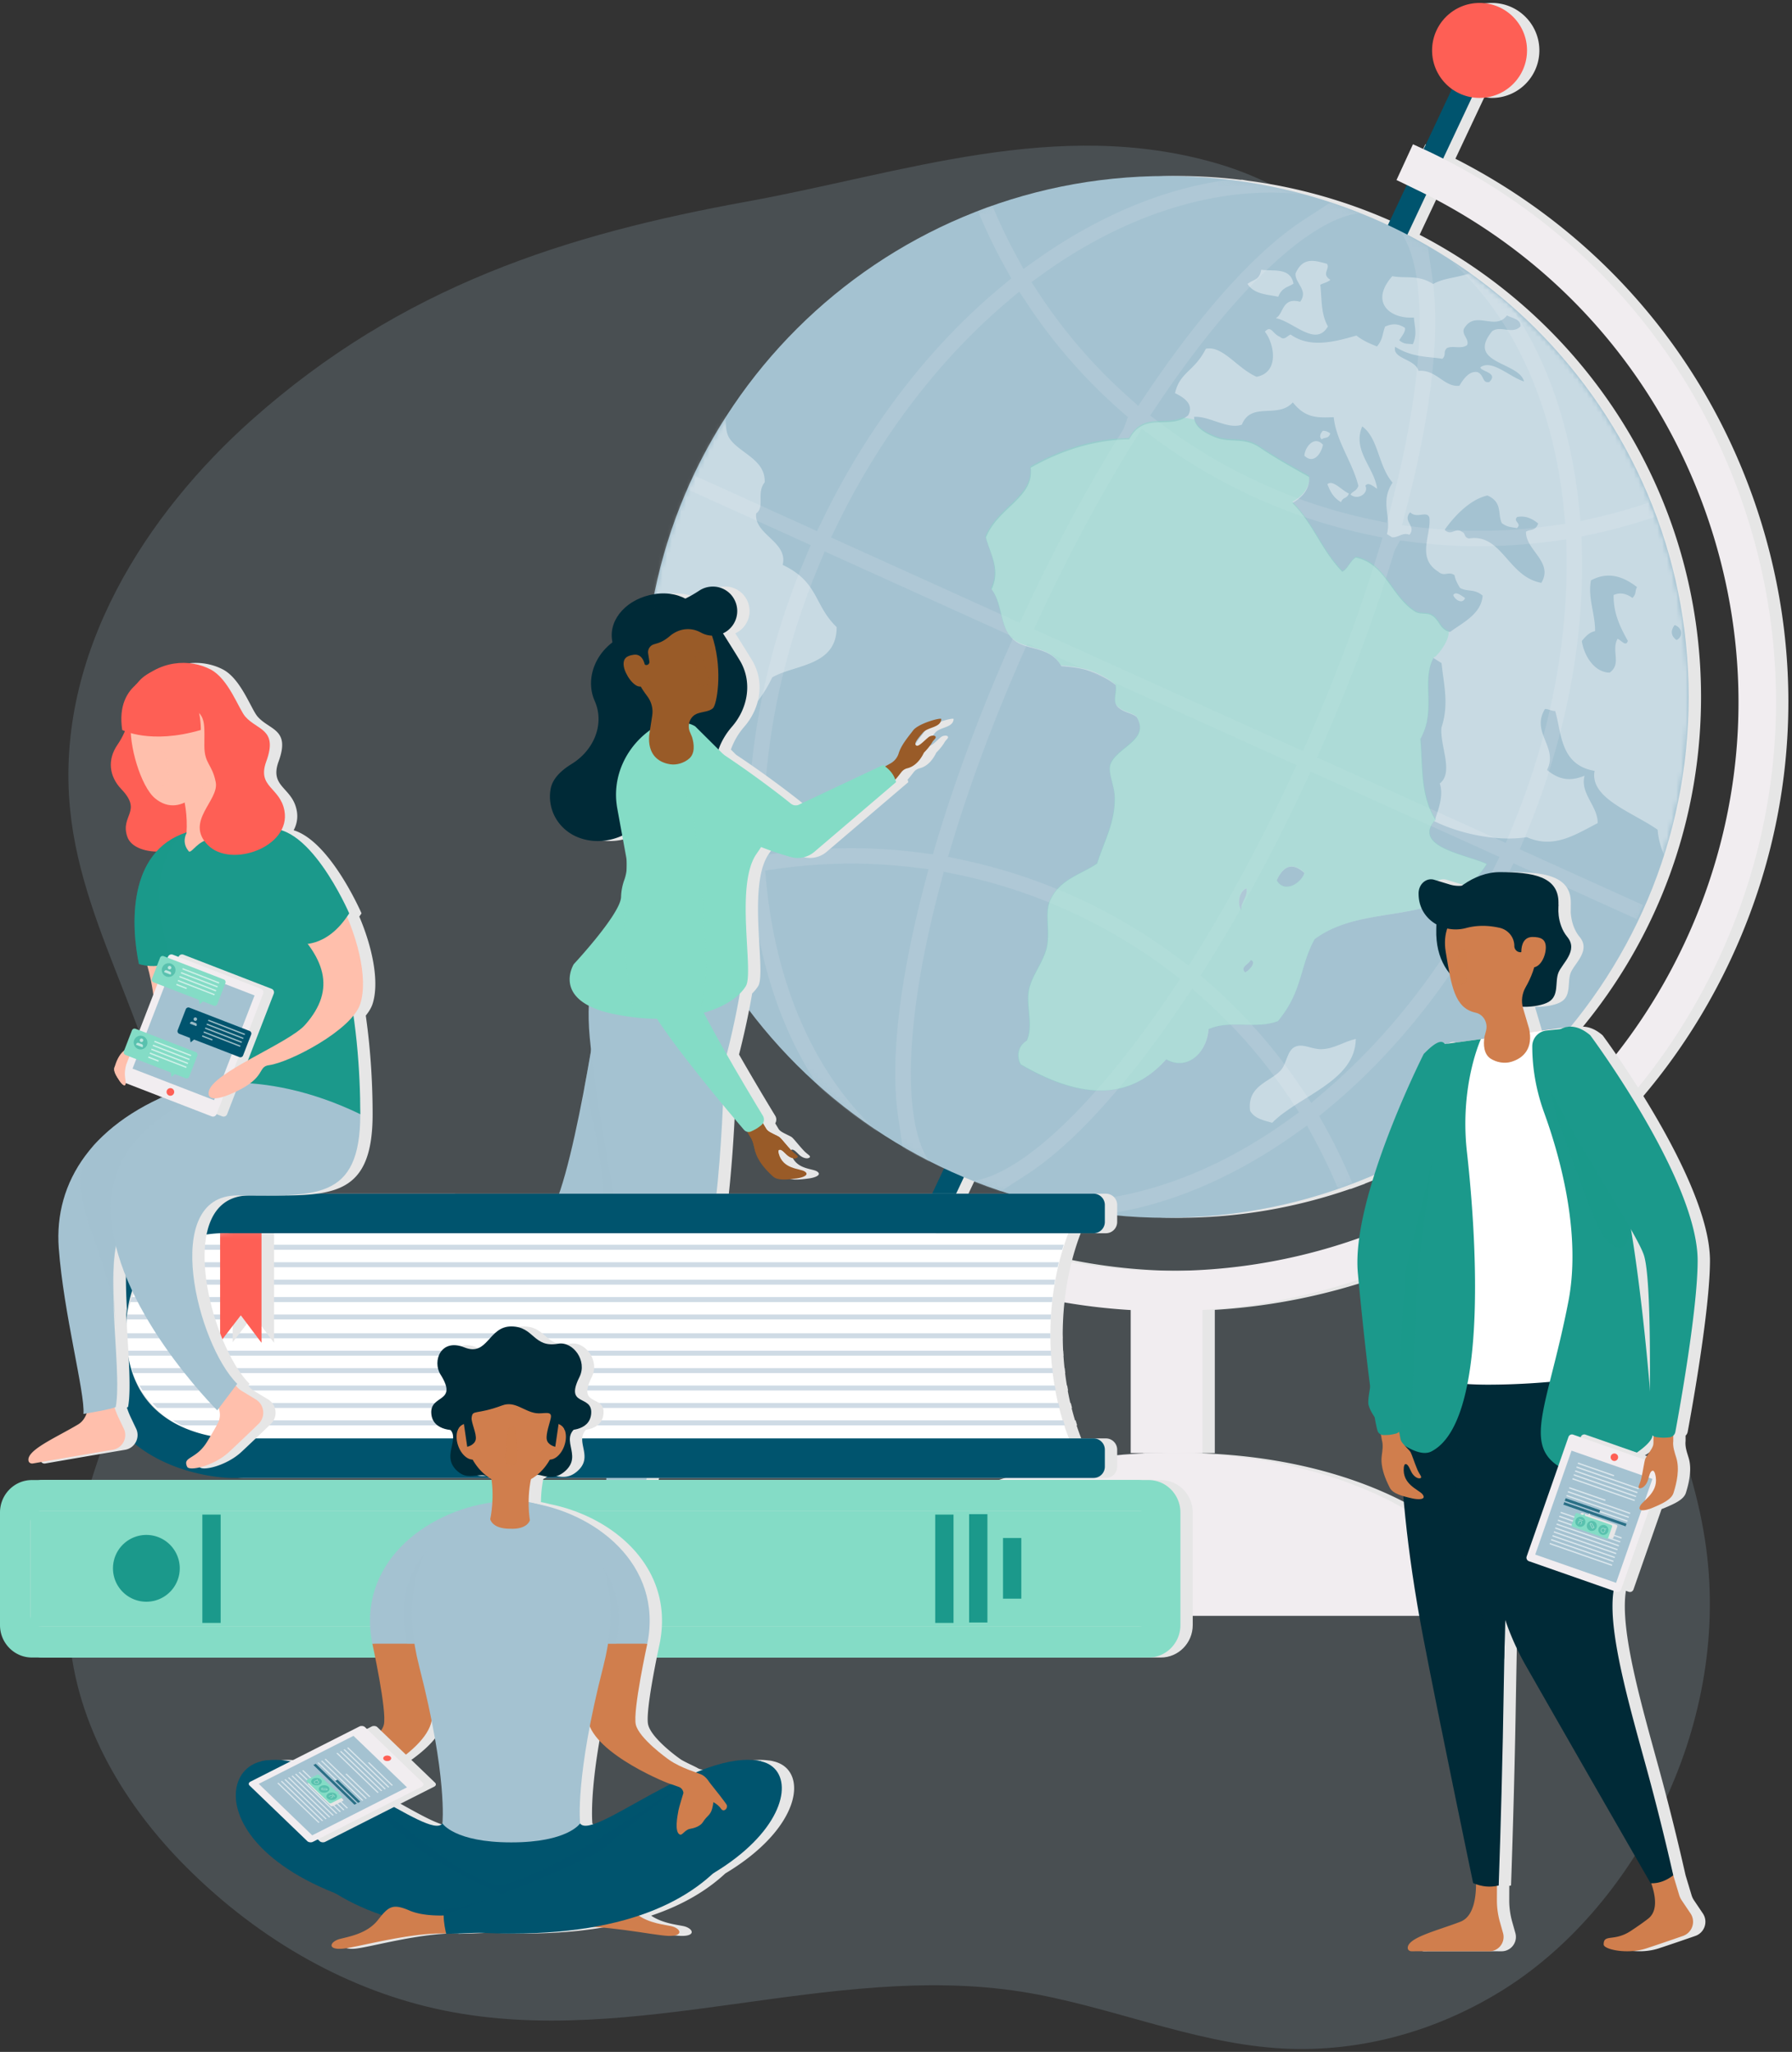 <svg xmlns="http://www.w3.org/2000/svg" xmlns:xlink="http://www.w3.org/1999/xlink" width="380" height="435" viewBox="0 0 380 435">
    <rect x="0" y="0" width="380" height="435" fill="#333333" stroke="none"/>
    <defs>
        <path id="a" d="M.611 110.782c0 60.985 49.588 110.436 110.757 110.436 61.177 0 110.766-49.451 110.766-110.436C222.134 49.797 172.545.356 111.368.356 50.199.356.61 49.796.61 110.782z"/>
        <path id="c" d="M.611 110.782c0 60.985 49.588 110.436 110.757 110.436 61.177 0 110.766-49.451 110.766-110.436C222.134 49.797 172.545.356 111.368.356 50.199.356.61 49.796.61 110.782"/>
        <path id="e" d="M.611 110.782c0 60.985 49.588 110.436 110.757 110.436 61.177 0 110.766-49.451 110.766-110.436C222.134 49.797 172.545.356 111.368.356 50.199.356.61 49.796.61 110.782"/>
        <path id="g" d="M.611 110.782c0 60.985 49.588 110.436 110.757 110.436 61.177 0 110.766-49.451 110.766-110.436C222.134 49.797 172.545.356 111.368.356 50.199.356.61 49.796.61 110.782"/>
        <path id="i" d="M.611 110.782c0 60.985 49.588 110.436 110.757 110.436 61.177 0 110.766-49.451 110.766-110.436C222.134 49.797 172.545.356 111.368.356 50.199.356.61 49.796.61 110.782"/>
        <path id="k" d="M.611 110.782c0 60.985 49.588 110.436 110.757 110.436 61.177 0 110.766-49.451 110.766-110.436C222.134 49.797 172.545.356 111.368.356 50.199.356.61 49.796.61 110.782"/>
        <path id="m" d="M.611 110.782c0 60.985 49.588 110.436 110.757 110.436 61.177 0 110.766-49.451 110.766-110.436C222.134 49.797 172.545.356 111.368.356 50.199.356.61 49.796.61 110.782"/>
        <path id="o" d="M.611 110.782c0 60.985 49.588 110.436 110.757 110.436 61.177 0 110.766-49.451 110.766-110.436C222.134 49.797 172.545.356 111.368.356 50.199.356.61 49.796.61 110.782"/>
        <path id="q" d="M.611 110.782c0 60.985 49.588 110.436 110.757 110.436 61.177 0 110.766-49.451 110.766-110.436C222.134 49.797 172.545.356 111.368.356 50.199.356.61 49.796.61 110.782"/>
        <path id="s" d="M.611 110.782c0 60.985 49.588 110.436 110.757 110.436 61.177 0 110.766-49.451 110.766-110.436C222.134 49.797 172.545.356 111.368.356 50.199.356.61 49.796.61 110.782"/>
        <path id="u" d="M.611 110.782c0 60.985 49.588 110.436 110.757 110.436 61.177 0 110.766-49.451 110.766-110.436C222.134 49.797 172.545.356 111.368.356 50.199.356.61 49.796.61 110.782"/>
        <path id="w" d="M.611 110.782c0 60.985 49.588 110.436 110.757 110.436 61.177 0 110.766-49.451 110.766-110.436C222.134 49.797 172.545.356 111.368.356 50.199.356.61 49.796.61 110.782"/>
        <path id="y" d="M.611 110.782c0 60.985 49.588 110.436 110.757 110.436 61.177 0 110.766-49.451 110.766-110.436C222.134 49.797 172.545.356 111.368.356 50.199.356.61 49.796.61 110.782"/>
        <path id="A" d="M22.39.1C10.266.1.403 9.962.403 22.086c0 12.128 9.863 21.994 21.985 21.994h178.16c-2.497-6.35-3.96-13.887-3.96-21.994 0-8.108 1.463-15.64 3.96-21.988H22.39z"/>
        <path id="C" d="M22.39.1C10.266.1.403 9.962.403 22.086c0 12.128 9.863 21.994 21.985 21.994h178.16c-2.497-6.35-3.96-13.887-3.96-21.994 0-8.108 1.463-15.64 3.96-21.988H22.39z"/>
    </defs>
    <g fill="none" fill-rule="evenodd">
        <path fill="#A4C2D1" d="M53.29 89.105C31.536 108.493 11.54 138.3 14.867 171.638c2.713 27.188 20.468 49.848 21.44 77.207 1.213 34.19-24.122 63.513-21.621 97.603 1.459 19.89 12.358 36.917 24.84 49.398 15.768 15.769 34.797 26.345 54.663 30.382 40.454 8.22 81.754-10.378 122.408-3.986 18.12 2.85 35.693 10.625 53.917 11.949 16.504 1.2 33.213-3.048 47.995-12.2 27.637-17.11 48.381-55.375 43.309-93.643-2.777-20.952-12.522-39.255-20.666-57.917-8.145-18.662-15.025-39.985-11.378-60.677 1.824-10.355 6.171-19.707 8.73-29.81 9.222-36.408-6.222-76.217-27.33-104.015-14.597-19.226-32.614-35.335-53.2-41.307-33.863-9.823-66.52 2.103-99.592 8.11-38.292 6.954-73.038 17.81-105.09 46.373" opacity=".2"/>
        <path fill="#E6E6E6" d="M359.679 200.247c-13.743 29.124-37.999 51.162-68.31 62.03-16.827 6.048-34.408 8.239-51.707 6.652-12.703-1.17-25.236-4.423-37.214-9.666l4.564-9.697c.65.273 1.316.515 1.972.776-.126.018-.26.06-.384.075 2.017.81 4.052 1.558 6.103 2.246l.234-.152c2.208.733 4.439 1.415 6.705 2.01l-1.241-.115a109.84 109.84 0 0 0 15.689 3.129c.293-.037.586-.098.88-.139 4.26.497 8.583.78 12.976.78 12.76 0 25.003-2.178 36.41-6.137l.02.044c.547-.193 1.082-.397 1.621-.597l.078-.029c.456-.169.92-.33 1.37-.503a.995.995 0 0 0-.013-.03c41.67-15.863 71.28-56.07 71.28-103.183 0-42.609-24.221-79.554-59.673-97.969l4.003-8.504c27.651 13.955 48.584 37.547 59.087 66.814 10.868 30.307 9.294 63.047-4.45 92.165m11.9-95.19c-11.21-31.228-33.51-56.42-62.955-71.402L314.77 20.6c.52.083 1.045.16 1.59.16 5.56 0 10.067-4.508 10.067-10.068 0-5.558-4.508-10.068-10.067-10.068-5.56 0-10.065 4.51-10.065 10.068 0 3.37 1.67 6.335 4.212 8.163l-6.008 12.766c-.863-.399-1.784-.822-2.258-1.032l-3.495 7.584c.373.166 1.3.613 2.18 1.04l-4.009 8.518a110.128 110.128 0 0 0-25.713-8.36l-.038-.009a112.033 112.033 0 0 0-6.409-1.034c-.478-.065-.95-.172-1.43-.231-.058.007-.118.02-.176.027-4.333-.512-8.732-.807-13.204-.807-12.935 0-25.34 2.231-36.88 6.294l-.03-.069c-1.017.36-2.043.738-3.075 1.134.01.026.024.05.034.075-26.586 10.26-48.207 30.436-60.284 55.998l-.01-.004a119.827 119.827 0 0 0-1.344 2.974l.006.003a109.738 109.738 0 0 0-9.174 44.02c0 13.448 2.417 26.331 6.832 38.252l-.03.008c.378 1.018.77 2.037 1.179 3.056l.056-.017a110.657 110.657 0 0 0 28.636 40.778c.137.208.263.429.402.636 3.985 3.539 8.22 6.78 12.68 9.705l-.84-.792a111.036 111.036 0 0 0 5.88 3.662l.04.27a112.467 112.467 0 0 0 5.725 3.111c-.07-.103-.128-.232-.198-.339 1.08.55 2.162 1.096 3.26 1.612l-4.537 9.64c-.915-.457-1.878-.94-2.197-1.1l-3.803 8.02c.871.434 3.639 1.758 4.15 1.992 13.418 6.115 27.503 9.87 41.78 11.177 1.39.13 2.784.189 4.178.271v30.367h5.842c-34.299.673-62.318 15.4-67.144 34.472h139.142c-4.834-19.072-32.85-33.799-67.146-34.472h4.528V277.69a129.644 129.644 0 0 0 36-7.391c32.487-11.656 58.483-35.272 73.21-66.488 14.722-31.204 16.406-66.27 4.765-98.753" style="mix-blend-mode:multiply"/>
        <path fill="#F1EDF0" d="M239.767 308.05h15.222v-31.945h-15.222z"/>
        <path fill="#00546E" d="M196.237 266.905l-4.164-1.962L309.105 16.276l4.161 1.96z"/>
        <path fill="#F1EDF0" d="M368.965 105.057C357.473 73.046 334.35 47.345 303.8 32.518c-.44-.214-3.22-1.507-4.176-1.93l-3.494 7.584c.76.34 3.835 1.85 4.082 1.969 28.76 13.793 50.517 37.89 61.301 67.941 10.869 30.307 9.294 63.047-4.45 92.165-13.742 29.124-37.998 51.163-68.31 62.03-16.826 6.049-34.408 8.239-51.706 6.652-13.508-1.244-26.833-4.813-39.491-10.66-.316-.147-3.461-1.731-4.095-2.046l-3.803 8.02a278.03 278.03 0 0 0 4.15 1.992c13.419 6.115 27.504 9.87 41.78 11.177 18.532 1.716 37.372-.647 55.401-7.114 32.487-11.655 58.483-35.272 73.208-66.488 14.723-31.203 16.407-66.27 4.767-98.753"/>
        <path fill="#FE5F55" d="M323.811 10.69c0 5.561-4.508 10.07-10.067 10.07-5.56 0-10.065-4.509-10.065-10.07 0-5.558 4.504-10.067 10.065-10.067 5.56 0 10.067 4.509 10.067 10.067"/>
        <path fill="#F1EDF0" d="M317.608 342.522c-4.95-19.523-34.17-34.535-69.572-34.535-35.406 0-64.63 15.012-69.57 34.535h139.142z"/>
        <path fill="#A4C2D1" d="M358.096 147.74c0 60.986-49.588 110.436-110.765 110.436-61.168 0-110.757-49.45-110.757-110.435 0-60.986 49.589-110.425 110.757-110.425 61.177 0 110.765 49.439 110.765 110.425"/>
        <g transform="translate(135.963 36.959)">
            <mask id="b" fill="#fff">
                <use xlink:href="#a"/>
            </mask>
            <path fill="#CFDBE5" d="M184.531 138.884l-1.191 2.856-40.023-18.116 1.195-2.719c6.108-13.91 11.213-27.671 15.17-40.902l.27-.628 1-1.751 2.004.254a113.866 113.866 0 0 0 29.865-.044l3.344-.447.059 3.373c.323 18.929-3.72 39.029-11.693 58.124zm-3.899 8.612c-9.08 18.586-21.513 34.892-35.96 47.158l-2.576 2.188-1.87-2.814a113.358 113.358 0 0 0-19.679-22.487l-1.924-1.687 1.36-2.168c7.323-11.68 14.298-24.598 20.734-38.394l1.255-2.692 40.02 18.116-1.36 2.78zm-64.525 20.287l-2.622-1.952a116.453 116.453 0 0 0-21.504-12.67 116.33 116.33 0 0 0-23.712-7.799l-3.195-.682.947-3.127c3.833-12.673 8.77-25.914 14.68-39.354l1.222-2.78 57.07 25.834-1.283 2.754c-6.19 13.287-12.88 25.736-19.879 37l-1.724 2.776zM62.58 141.7l-.73 2.453-2.54-.333a113.871 113.871 0 0 0-29.876.045l-3.344.448-.058-3.373c-.326-18.94 3.719-39.044 11.696-58.136l1.193-2.854 40.025 18.12-1.196 2.719c-6.127 13.955-11.23 27.72-15.17 40.911zM41.627 74.197c9.075-18.59 21.51-34.89 35.957-47.143l2.572-2.18 1.87 2.806a113.898 113.898 0 0 0 19.682 22.475l1.5 1.316-.937 2.545c-7.324 11.686-14.295 24.6-20.72 38.386l-1.257 2.692L40.27 76.977l1.357-2.78zm64.528-20.278l2.62 1.954a115.74 115.74 0 0 0 21.505 12.665 116.058 116.058 0 0 0 23.713 7.803l3.199.68-.948 3.13c-3.834 12.662-8.775 25.9-14.68 39.344l-1.223 2.781-57.07-25.834 1.283-2.752c6.192-13.297 12.878-25.744 19.875-36.995l1.726-2.776zm81.291 86.473c8.452-20.125 12.606-41.255 12.014-61.106l-.075-2.502 2.448-.524a115.604 115.604 0 0 0 13.01-3.605c-.377-1.026-.769-2.046-1.174-3.054a111.931 111.931 0 0 1-11.173 3.162l-3.306.752-.347-3.372a108.883 108.883 0 0 0-1.38-9.372c-2.397-12.472-6.732-23.42-12.887-32.554a109.817 109.817 0 0 0-12.657-9.692l.895.844c12.651 11.936 20.774 30.352 22.868 51.858l.279 2.868-2.854.397a110.604 110.604 0 0 1-28.353.306l-3.432-.407.88-3.343c2.181-8.267 3.821-16.172 4.875-23.492 1.46-10.15 1.697-18.754.702-25.57l-.964-6.617a111.408 111.408 0 0 0-5.726-3.11c5.949 8.685 5.249 30.55-2.27 58.843l-.73 2.744-2.779-.572a112.582 112.582 0 0 1-23.683-7.714 112.511 112.511 0 0 1-21.418-12.703l-2.267-1.71 1.58-2.359c16.299-24.32 32.262-39.275 42.713-40.536A113.535 113.535 0 0 0 146.115 6l-5.61 3.644c-5.766 3.746-12.075 9.6-18.746 17.401-4.782 5.597-9.637 12.045-14.427 19.165l-1.93 2.867-2.572-2.31a110.736 110.736 0 0 1-18.484-21.516l-1.583-2.408 2.34-1.682c17.547-12.614 36.74-18.666 54.048-17.028l1.225.116a109.454 109.454 0 0 0-15.628-3.112c-10.913 1.396-22 5.365-32.96 11.799a111.227 111.227 0 0 0-7.954 5.148l-2.762 1.96-1.618-2.976a111.02 111.02 0 0 1-4.996-10.485c-1.016.359-2.042.737-3.075 1.134a118.25 118.25 0 0 0 5.884 12.165l1.218 2.185-1.929 1.592c-15.304 12.652-28.44 29.713-37.985 49.342l-1.277 2.628-26.17-11.844a106.25 106.25 0 0 0-1.345 2.975l26.166 11.847-1.131 2.695c-8.452 20.126-12.606 41.256-12.01 61.104l.075 2.503-2.447.524c-4.35.933-8.716 2.145-13.02 3.61.379 1.017.771 2.036 1.18 3.055a113.455 113.455 0 0 1 11.17-3.163l3.3-.75.355 3.364c.337 3.198.802 6.35 1.384 9.37 2.396 12.488 6.731 23.444 12.885 32.576a109.76 109.76 0 0 0 12.68 9.705l-.922-.868c-12.648-11.93-20.77-30.35-22.873-51.863l-.28-2.868 2.855-.398a110.753 110.753 0 0 1 28.358-.304l3.433.407-.88 3.342c-2.194 8.336-3.837 16.24-4.88 23.496-1.454 10.17-1.691 18.772-.698 25.57l.967 6.627a112.42 112.42 0 0 0 5.726 3.111c-5.954-8.683-5.252-30.551 2.274-58.855l.73-2.741 2.779.57a112.594 112.594 0 0 1 23.678 7.71 112.489 112.489 0 0 1 21.413 12.703l2.263 1.711-1.577 2.356c-16.295 24.335-32.26 39.295-42.71 40.551 2.017.81 4.051 1.56 6.102 2.247l5.63-3.648c5.765-3.738 12.071-9.588 18.74-17.39 4.8-5.618 9.654-12.072 14.425-19.18l1.93-2.871 2.571 2.311a110.346 110.346 0 0 1 18.49 21.522l1.579 2.408-2.337 1.68c-17.534 12.614-36.72 18.658-54.045 17.031l-1.285-.12a109.851 109.851 0 0 0 15.69 3.129c10.91-1.399 21.997-5.37 32.963-11.807a110.223 110.223 0 0 0 7.954-5.142l2.764-1.958 1.615 2.978a113.89 113.89 0 0 1 4.99 10.477 118.56 118.56 0 0 0 3.069-1.13 117.696 117.696 0 0 0-5.874-12.169l-1.214-2.182 1.925-1.593c15.307-12.657 28.44-29.725 37.984-49.358l1.278-2.63 26.168 11.844a120.162 120.162 0 0 0 1.345-2.976l-26.164-11.844 1.131-2.694z" mask="url(#b)" opacity=".5"/>
            <g mask="url(#b)" opacity=".4">
                <mask id="d" fill="#fff">
                    <use xlink:href="#c"/>
                </mask>
                <path fill="#FFF" d="M219.53 98.721c-1.122-.849-1.313-1.898-.388-3.164 1.905.635 1.642 2.735.388 3.164m-20.063.216c.852-1.081 1.754-1.933 2.81-2.087.049-3.665-1.568-6.954-.874-10.765 2.828-1.52 5.974-1.55 9.776 1.429-.518.815-.056 1.394-.978 2.29-1.52-1.087-2.81-1.148-3.985-.618-.08 3.866 1.421 6.87 3.006 9.709-.388 1.387-1.415-.161-2.172-.425-1.409 2.512.932 5.317-1.69 7.174-3.57-.1-5.537-4.117-5.893-6.707m-31.123 37.822c-3.174-5.227-2.625-11.263-3.124-17.069 3.46-6.096.126-12.24 2.779-17.169.575.369 1.143.738 1.723 1.103.439 4.447 1.636 8.72-.01 13.614-.434 3.755 2.697 9.508-.369 11.907.78 2.289-.07 4.943-1 7.614m-40.282 32.431c-1.1-1.168.628-1.56 1.207-2.641 1.453.551-.728 2.533-1.207 2.641m6.703-19.516c1.413-3.053 3.292-3.902 5.876-1.566-.573 2.073-4.218 4.497-5.876 1.566m-6.447 1.7c.534 1.354-1.3 3.227-1.057 4.667-.823-1.213-.672-3.85 1.057-4.666m47.188-74.168c-1.15-.328-.576-1.05-1.48-1.43-1.42-1.005-2.16.997-3.644-.404 1.539-2.227 5.01-6.371 9.068-7.294 3.275 1.458 2.12 3.883 3.046 5.852 1.198.931 2.149.837 3.197 1.077 1.194-1.048-.936-1.367.07-2.369 1.346-.24 2.762-.017 4.447 1.385-.614 1.726-1.726 1.12-2.58 1.744-.124 3.88 5.917 6.41 3.249 10.837-7.12-1.28-8.352-10.566-15.373-9.398m-3.973 19.813c-2.246-.422-2.195-2.584-4.021-3.565-1.015-.543-2.344-.073-3.414-.739-4.998-3.091-6.277-10.155-12.544-11.46-1.076.508-1.814 2.598-2.9 2.992-4.501-4.64-5.983-9.954-10.574-14.573 1.956-1.075 3.79-2.912 3.544-5.505-3.9-2.2-6.963-3.888-10.536-6.285-3.361-2.241-6.149-.829-9.34-2.127-1.458-.574-4.525-1.91-4.495-4.339 3.194-.243 7.095 2.729 10.122 1.653 1.999-4.982 7.607-1.174 10.812-4.73 2.72 3.452 5.347 3.244 8.67 3.149.523 5.106 4.016 9.582 5.224 14.546-.421 1.216-1.15 1.03-1.66 1.852 1.566 1.31 3.927-.309 3.144-1.865.59-.864 1.587.052 2.498.635-.582-4.504-5.327-8.114-3.16-13.215 3.463 2.51 3.348 8.323 6.432 11.913-2.718 4.132-.197 7.14-1.194 10.91.35.214.703.44 1.038.66 1.337.19 2.322-1.138 3.735-.509 1.562-1.922-1.578-2.823.148-4.777 1.418 1.46 3.625-.485 4.103 1.185.33 3.866-2.799 8.482 1.896 11.432 1.327 1.14 2.114-.223 3.418.728.15.942.638 1.837 1.17 2.698 1.674.897 2.984.104 4.791 1.63-.29 3.956-4.401 5.814-6.907 7.706m-1.638-57.917c.926-.901.06-1.406.982-2.288 1.358-.56 3.022.312 4.295-.641.413-1.263-1.139-2.134-.723-3.393 2.336-4.206 6.614.533 9.138-2.871 1.235.632 3.004.831 2.869 2.327-1.697 1.781-4.201-.261-5.995 1.012-5.655 6.888 5.721 6.483 6.752 10.657-3.062-.923-6.755-4.745-9.241-3.012-.063.901 3.965 1.118 1.87 3.133-1.558.312-1.02-1.51-2.526-2.105-1.534-.254-2.728 1.053-3.804 2.896-3.253.367-4.867-3.501-8.676-3.147-.678-2.578-5.616-2.516-4.955-5.12 3.65 2.29 6.757 2.03 10.014 2.552m55.108 10.938c-3.966-2.41-7.868-3.856-12.586-4.503-.749-1.144 2.337-1.425.642-2.512a50.783 50.783 0 0 1-1.365-.881c-1.796.111-.414 2.815-1.778 2.746-2.383-1.88-4.39-2.027-6.021-.458-1.124-.758-1.349-1.685-2.867-2.336-1.094.672 1.257 2.025-.203 1.815-2.299-1.478-2.42-3.42-1.794-5.52 2.902 1.413 5.305 5.475 7.892 3.606-.027-5.829-10.154-9.607-10.565-14.568-6.244-4.743-12.133-5.546-18.628-8.09-2.025 2.788-6.656 2.08-9.791 3.917-3.207-2.057-5.774-1.118-8.66-1.667-4.845 5.503-.53 9.117 4.584 8.768.122 1.835.763 3.579-.246 5.668-.943-.184-1.755.136-2.865-.86.58-.922 1.402-1.881 1.202-2.63-1.601-1.054-2.93-.802-4.185-.268-.608 1.415-.405 2.642-1.738 4.221-1.422-.578-2.818-1.113-4.356-2.31-4.251 1.214-9.745 2.81-13.95-.215-.74.241-1.287 1.342-2.263.493-1.664-.698-1.875-2.565-3.2-1.09 1.886 2.318 3.256 8.589-1.764 9.555-4.187-1.846-7.182-6.68-10.76-5.938-2.42 4.826-5.49 4.878-6.534 9.407 2.56 1.212 3.883 2.688 2.794 4.699-3.827 3.266-9.29-.976-12.5 5.097-7.366.095-14.307 2.298-20.891 6.016.769 6.372-6.912 8.397-9.488 14.788.923 3.543 3.176 6.797 1.198 10.967 2.587 3.476 1.56 8.462 5.064 11.027 2.678 1.98 7.417 1.11 9.725 5.288 3.618.317 7.244.658 11.51 4.005.371 1.496-.743 3.327.428 4.645 1.467 1.296 2.618 1.123 3.998 2.088 3.02 4.936-4.043 6.347-5.503 10.068-.624 1.623.847 4.526.902 6.904.145 5.308-2.163 9.226-3.734 14.128-3.423 2.387-8.146 3.345-10.062 8.098-1.09 2.7.265 6.794-.747 10.222-.892 3.059-3.26 5.82-3.7 8.802-.494 3.236 1.023 7.333-.398 10.436-2.034 1.172-2.125 3.566-1.278 5.002 11.845 6.876 22.51 8.265 30.83-1.07 4.42 2.515 8.612-1.338 8.963-6.387 4.584-2.075 10.086.094 14.71-1.72 5.304-6.384 4.52-11.44 7.773-17.353 11.294-8.325 27.403-1.776 36.474-15.922-4.24-1.993-15.524-3.525-11.152-9.114 5.769 2.855 13.749 4.375 19.683 3.417 5.775 2.551 10.314-.568 15.022-2.974.092-3.565-3.78-6.27-2.778-10.044-2.363.898-4.824 1.356-7.953-1.225 2.454-4.872-3.492-7.912-.445-12.927.684-.043 1.486.481 2.163.415 1.37 4.414.956 11.454 8.371 12.7-1.109 5.799 7.977 8.718 13.36 12.472.202 2.612 1.047 5.084 2.516 7.44-1.345.824-1.024 2.067-.517 3.277 13.088-31.563 15.678-66.598 7.461-99.615" mask="url(#d)"/>
                <mask id="f" fill="#fff">
                    <use xlink:href="#e"/>
                </mask>
                <path fill="#FFF" d="M-42.826-22.938c.264.28.548.52.89.666.143-.647.279-1.28.43-1.933-.447.423-.9.84-1.32 1.267" mask="url(#f)"/>
                <mask id="h" fill="#fff">
                    <use xlink:href="#g"/>
                </mask>
                <path fill="#FFF" d="M-.136 36.69c-.543-.47-.4-1.103.2-1.82 1.167.527.67 1.653-.2 1.82m49.631-98.335c-1.343.183-4.85-2.476-6.421-3.657.22-.341.45-.67.67-1.019 1.793.497 3.81 3.244 5.751 4.675M26.322-43.01c-.136-1.314 1.497-3.204 2.927-1.519-.77 1.473-1.672 2.301-2.927 1.52m7.985 16.306c-4.04-.487-5.14-4.584-8.591-5.532 2.77-.394 11.511.342 8.59 5.532m-1.333 8.872c-1.537.538-4.567.21-5.683-1.723 1.688-.367 3.768 1.04 5.683 1.723m4.821-3.712c-.302.465-.582.918-.884 1.377-2.258-2.184-3.645-.437-5.334-.033-1.444-1.618 1.51-3.72 1.963-4.56 2.045.485 2.77 2.41 4.255 3.216m2.358 5.405c-1.017 1.513-3.153-.576-3.885-1.517 1.038-.696 2.538.724 3.885 1.517m-18.844-7.737c2.986-2.627 6.12-4.497 10.165-2.223-3.772-1.036-6.312 3.621-10.165 2.223m69.838-8.076c-.22.327-.59-.007-.912-.1.23-.317.604.007.912.1M41.451 95.986c-4.896-4.737-3.748-9.516-11.445-13.189 1.188-4.94-6.084-6.372-5.625-10.907 1.917-1.316-.016-4.328 1.813-6.602.173-4.764-5.031-6.05-7.298-9.07-1.885-2.527.14-6.066-2.621-8.003.258-1.142.708-2.327.739-3.413-2.308.964-1.097-1.791-3.21-2.563-4.326-.557-6.737-4.34-8.534-7.907-1.291-.951-2.071.42-3.414-.74.537-1.133 2.036-1.17.98-2.28-2.112.71-4.539-.053-7.053-1.133-1.881.407-3.336 2.711-5.527 1.788-.574-2.813-3.715-4.513-6.66-4.764-1.204-1.81-1.383-3.837-.991-5.994 1.876-1.821 3.784-3.462 5.566-5.644-.157-3.238-4.901-3.653-7.02-6.458 2.77-2.24 5.859-3.046 8.403-6.26-.167-1.984-2.9-2.256-4.474-2.885-3.081 2.547-6.725 2.589-11.118-.836-3.117-6.474 4.243-10.621 8.597-14.873 4.552-.333 10.064-.604 13.447 4.75 4.43-1.126 10.211 3.66 11.006 7.091-.608 1.277-1.376 1.835-2.101 2.53.482 1.472 1.461 2.833 3.235 4.028 1.52-2.51 2.011-4.779 3.733-7.328 5.034-1.793 10.737-.492 16.216-.25a286.66 286.66 0 0 1 2.434-3.797c.564.373 1.136.745 1.708 1.103 3.881-2.132 8.313-1.71 13.048.141 3.034-4.681 7.945-.662 12.142.013-.825.465-2.557.344-2.24 1.961 4.016-.504 9.085 3.754 12.714 1.387-1.534-1.708-5.75-.32-5.84-3.758 1.026-2.564 2.862-1.356 4.143-2.687-.086-1.716-2.225-1.247-2.644-2.665 3.352-2.35 4.934 2.885 5.74 4.664 1.795-.062-.683-2.358.421-2.17 3.404 2.74 7.329 2.377 10.051 4.03-2.425 1.261-6.75.455-8.007 2.632C75.312-2.174 76.71.174 78.79 2.384c1.344-.818 1.184-2.453 2.658-4.121-.031-.98-2.481-1.436-1.741-2.576 1.733-1.523 3.758-1.72 5.377-3.828-.075-2.164-.59-4.224-1.925-6.102.767-2.625 3.633-5.718 2.717-7.987-2.505-.991-4.326.996-6.93-.557-.312-.833-.889-1.59-.267-2.602.522-1.196 1.55-.1 2.006-1.634-1.23-1.307-1.1-2.901-1.552-4.392-2.245-.255-3.45-2.362-5.49-3.536-6.387.517-9.16 12.17-17.498 5.285-2.255 1.432-4.142 4.551-7.104 2.713-.72-3.352 2.399-3.63 4.454-5.4-5.269-2.787-3.848-7.05-8.672-9.945 1.802-1.636.997-1.793 1.303-3.543 6.819-2.167 14.9 1.355 22.502 2.804-.895.822-3.148-.198-2.938 1.53 2.006 1.72 5.433 1.989 7.115 4.076 1.785-2.177-2.025-4.688-.67-5.773 2.63 3.596 8.366 2.515 11.695.715 1.743 1.23 3.435 2.216 5.037 2.748.502 1.773.767 3.583 1.449 5.31-3.618 1.932-8.585-2.308-12.499-1.726.683 1.796 2.941 1.467 4.466 2.884.463 3.146 1.403 6.192 5.131 8.635 1.27-.7-.375-2.225.775-1.938 1.388 1.899 2.773 2.747 4.656 1.054.99-1.392-1.01-2.135.399-3.633 2.536-.18 1.128 2.598 2.547 3.59 1.962.41 4.001 1.181 5.552-.313-.007-2.075-2.877-3.516-2.708-5.634.494-1.365 1.369-.98 1.892-2.184-1.478-2.547-4.578-4.715-3.75-7.76-6.96-4.203-14.718-11.815-18.816-6.261-.21 1.028 2.64 1.388 1.178 2.697-1.942.644-4.06.392-6.248-.126-.328-1.402 1.205-.271 1.685-1.839-.485-.982-1.914-1.757-.96-3.06.862-.553 1.547-1.921 2.449-2.304 2.129.235 4.809 3.07 6.486 1.257-1.999-4.225-6.42-2.063-9.448-2.676.785-.895 1.902-.286 2.569-1.742-2.07-2.064-6.147-2.417-7.981-2.702-.467 2.06 1.533 3.13 2.679 4.15-1.52.18-2.43 1.12-2.898 2.997-.97.05-1.969.015-3.068-.514.558-1.529 1.863.404 2.355-1.399-1.356-2.588-4.265-1.815-5.797-.817-2.431-1.934-7.085-3.386-6.336-6.01 2.398 2.648 4.917 3.095 7.538 3.38 1.132-1.22-.914-1.775-.049-2.947 1.328-1.561 3.32-.128 4.749-1.322-1.104-2.314-4.717-.802-6.604-1.81-1.897-1.034-3.982-5.667-4.647-6.398-.268-.29-.548-.535-.823-.79-3.483.34-6.967.841-10.434 1.417-.556.365-1.134.666-1.767.72-.089-.128-.211-.238-.308-.358a159.18 159.18 0 0 0-16.986 4c1.561-.125 3.212.02 3.657 1.694-1.492.36-3.196-.343-4.973-1.3C1.952-56.792-18.937-45.146-37.018-28.53c-.258.235-.515.486-.775.725.195 4.073.583 8.102-.288 12.396-.74 1.102-1.824.673-2.452 2.308C-38.315-7.38-35.919.46-28.133 3.132c1.741 1.804.534 4.263 2.04 6.659 2.241 3.543 7.849 5.776 4.152 10.933 1.778 3.35 2.623 6.922 5.155 10.115 1.289-.9 2.4-2.583 4.184-1.195.398 2.956-.596 6.221-3.472 9.915-3.72 1.442-7.905.834-11.036 5.061-.968 1.098.678 1.633-.289 2.73-1.087.907-2.595-.15-3.483 1.648-.031 7.404.64 14.655-.767 22.35 1.323 5.68 6.282 6.887 5.643 12.38-.758 6.598-8.7 12.83-11.445 20.831-1.16 3.357-3.16 8.459-6.51 10.889 1.067 3.313-4.124 7.98-2.313 11.145.585-.476.895-2.296 1.663-1.848.012 1.081-.196 2.218-1.296 3.543-.456.594-1.311-.548-1.824-.189-.346 1.744-.443 2.099-1.85 3.65-.236.94 1.326 1.482.82 2.482-.638.232-1.144 1.052-1.781 1.282-.362 2.538.851 4.744.12 7.356 1.237 1.717 1.702 3.58 1.78 5.535 2.926 2.655 5.264 10.264 10.47 8.674-1.67-3.68-4.472-7.108-3.352-11.388 1.992-.369 3.62-2.361 5.498-3.278-.027-1.674-2.822-2.739-1.897-4.618 2.381-.393 4.379-2.521 6.52-4.077-1.114-.946-1.81-1.976-1.306-3.261 1.235.647 2.61 2.062 3.648 1.867.77-1.035 1.394-2.68 2.346-2.887 6.297 5.55 9.975-.898 8.425-4.79 1.602 1.13 1.919 2.558 4.034 3.566 2.969.988 4.384-2.388 7.415-3.976 3.386-1.782 8.017-.727 9.185-6.733 3.624-1.048 7.552-.629 11.937 1.856 5.143-1.894 10.282-5.85 13.506-12.71 4.742-2.75 13.692-2.338 13.664-10.663" mask="url(#h)"/>
                <mask id="j" fill="#fff">
                    <use xlink:href="#i"/>
                </mask>
                <path fill="#FFF" d="M217.4 45.335c.223-.337.438-.674.664-1.02-.724-.602-1.346-.754-1.81-.204.387.398.345.915 1.146 1.224" mask="url(#j)"/>
                <g>
                    <mask id="l" fill="#fff">
                        <use xlink:href="#k"/>
                    </mask>
                    <path fill="#FFF" d="M87.783-36.545c.508-1.544-2.499-2.332-3.065-.517 1.141.718 2.332 1.713 3.065.517" mask="url(#l)"/>
                </g>
                <g>
                    <mask id="n" fill="#fff">
                        <use xlink:href="#m"/>
                    </mask>
                    <path fill="#FFF" d="M139.755 27.01c-3.913-1.047-3.43 2.518-5.164 3.485 3.71.705 8.458 6.244 11.035 1.747-1.55-2.724-1.262-5.842-1.614-8.832.695-.394 1.466-.455 2.133-1.04-2.046-1.295.066-2.337-.734-3.404-2.517-.68-5.076-1.579-6.661 2.05-.137 2.094 2.806 3.517 1.005 5.995" mask="url(#n)"/>
                </g>
                <g>
                    <mask id="p" fill="#fff">
                        <use xlink:href="#o"/>
                    </mask>
                    <path fill="#FFF" d="M128.573 23.219c1.4 2.311 4.569 2.269 6.515 2.727.834-2.054 2.127-2.01 3.243-2.764-.687-3.573-4.381-2.564-6.85-2.956-.392 2.248-1.552 1.992-2.908 2.993" mask="url(#p)"/>
                </g>
                <g>
                    <mask id="r" fill="#fff">
                        <use xlink:href="#q"/>
                    </mask>
                    <path fill="#FFF" d="M144.318 56.189c.57-.56 1.391.015 1.805-1.27-.589-.419-1.12-.612-1.598-.542-.6.726-.757 1.343-.207 1.812" mask="url(#r)"/>
                </g>
                <g>
                    <mask id="t" fill="#fff">
                        <use xlink:href="#s"/>
                    </mask>
                    <path fill="#FFF" d="M140.639 59.653c1.964 1.94 3.633-.568 3.936-2.336-1.852-2.084-3.87.583-3.936 2.336" mask="url(#t)"/>
                </g>
                <g>
                    <mask id="v" fill="#fff">
                        <use xlink:href="#u"/>
                    </mask>
                    <path fill="#FFF" d="M150.07 67.668c-1.517-.644-3.43-3.05-4.562-1.966.573 1.351 1.093 2.726 2.897 3.803.42-1.207 1.24-.625 1.665-1.837" mask="url(#v)"/>
                </g>
                <g>
                    <mask id="x" fill="#fff">
                        <use xlink:href="#w"/>
                    </mask>
                    <path fill="#FFF" d="M172.203 89.178c.192.875 1.96 2.132 2.505.643-.915-.58-1.907-1.485-2.505-.643" mask="url(#x)"/>
                </g>
                <g>
                    <mask id="z" fill="#fff">
                        <use xlink:href="#y"/>
                    </mask>
                    <path fill="#FFF" d="M151.536 183.3c-2.654.587-4.453 2.06-7.225 2.171-2.042.066-3.769-1.185-5.452-.593-1.947.684-1.9 3.681-3.307 5.157-2.307 2.411-7.1 3.21-6.43 8.49.974 1.735 3.11 2.082 4.69 2.544 5.53-5.66 17.608-8.747 17.724-17.769" mask="url(#z)"/>
                </g>
            </g>
        </g>
        <path fill="#84DCC6" d="M270.744 186.592c1.416-3.06 3.3-3.912 5.891-1.57-.575 2.078-4.23 4.509-5.891 1.57m-6.721 19.567c-1.104-1.17.63-1.562 1.21-2.647 1.456.552-.73 2.54-1.21 2.647m.257-17.862c.535 1.357-1.306 3.235-1.06 4.679-.826-1.217-.674-3.861 1.06-4.679m39.906-14.308c.165.083.34-.266.288-.528-.022.06-.041.12-.063.182-3.182-5.24-2.631-11.293-3.131-17.114 3.469-6.112.126-12.27 2.786-17.214.348.225 3.374-3.354 3.155-5.611-1.866-.587-1.924-2.555-3.645-3.479-1.017-.544-2.35-.073-3.424-.74-5.01-3.1-6.292-10.183-12.575-11.492-1.08.51-1.82 2.607-2.908 3-4.514-4.653-5.998-9.98-10.602-14.611 1.962-1.077 3.8-2.919 3.553-5.518-3.91-2.207-6.98-3.899-10.563-6.302-3.37-2.247-6.164-.832-9.365-2.134-1.281-.503-3.801-1.596-4.384-3.498-.287-.078-2.232-.4-2.595-.404-3.71 1.738-8.427-1.14-11.319 4.333-7.385.096-14.344 2.304-20.946 6.032.77 6.388-6.93 8.42-9.513 14.827.926 3.552 3.185 6.814 1.201 10.996 2.594 3.485 1.565 8.484 5.078 11.055 2.684 1.986 7.436 1.114 9.75 5.302 3.628.318 7.264.661 11.54 4.016.373 1.5-.744 3.335.43 4.658 1.471 1.298 2.624 1.125 4.008 2.093 3.028 4.95-4.053 6.364-5.517 10.094-.625 1.628.849 4.538.904 6.922.147 5.322-2.168 9.25-3.744 14.166-3.431 2.392-8.168 3.354-10.088 8.119-1.093 2.707.265 6.811-.748 10.25-.895 3.066-3.27 5.835-3.713 8.823-.493 3.245 1.027 7.353-.397 10.464-2.04 1.176-2.13 3.576-1.281 5.015 11.876 6.895 22.57 8.288 30.91-1.072 4.432 2.522 8.635-1.342 8.987-6.403 4.597-2.082 10.113.093 14.75-1.725 5.317-6.4 4.531-11.471 7.793-17.398 11.324-8.348 27.475-1.782 36.568-15.966-4.25-1.997-15.563-3.534-11.18-9.138" opacity=".4"/>
        <g>
            <path fill="#E6E6E6" d="M202.217 152.454c.03-.422-4.837.898-5.966 2.384-1.137 1.496-2.532 3.108-3.074 4.891-.28.923-.932 1.681-1.78 2.144-.353.194-.723.403-1.102.62a8.406 8.406 0 0 0-.42-.298l-17.818 8.393a1.653 1.653 0 0 1-1.765-.222c-2.063-1.71-8.216-6.392-14.178-10.34l-1.125-1.117a14.804 14.804 0 0 1 2.813-4.814c3.509-4.032 4.359-9.602 1.72-14.038-.747-1.253-2.324-3.77-3.597-5.788a5.204 5.204 0 0 0 2.624-6.718 5.145 5.145 0 0 0-4.224-3.169c-1.298-.126-2.472.2-3.417.822a25.475 25.475 0 0 1-2.973 1.7c-1.782-.931-3.99-1.34-6.462-.963-5.824.888-9.75 5.25-9.068 9.725.027.175.053.356.08.54-.142.108-.289.205-.428.32-3.602 2.97-5.024 7.688-3.519 11.617.072.185.153.381.24.586 2.021 4.694-.108 10.264-4.978 13.254-2.231 1.37-4.048 3.126-4.426 5.3-.811 4.676 2 9.124 6.68 10.534 2.895.871 5.915.518 8.509-.687l.82 4.476c.071.39.115.783.14 1.176-.005.455-.009.915-.011 1.379a9.14 9.14 0 0 1-.514 2.39 11.506 11.506 0 0 0-.683 3.532l-.004.112c-.16 3.62-10.023 14.208-10.023 14.208s-3.383 5.396 3.186 8.808a50.357 50.357 0 0 0 .191 6.682c.088.955.188 1.88.287 2.806-.42 2.454-.886 5.075-1.388 7.747-2.331 12.419-5.427 25.866-8.209 27.992-5.348 4.085-40.303 18.358-40.303 18.358-.054.197-.087.386-.121.576-2.326.647-5.273 1.217-7.824.928-5.147-.584-5.948.645-7.656 5.051-1.709 4.407-4.99 6.12-7.511 7.638-2.522 1.517-2.666 4.106 1.595 2.351 3.401-1.401 13.545-7.93 22.862-11.46.096.102.186.205.289.305 0 0 23.737-1.011 40.91-6.589-.32.157-.506.223-.506.223 2.276-.752 4.424-1.568 6.384-2.447.319-.142.633-.287.943-.433.11-.051.218-.104.326-.156.358-.175.71-.35 1.056-.529l.086-.045c.38-.198.747-.4 1.107-.607l.223-.128a30.013 30.013 0 0 0 1.037-.63c.596-.38 1.179-.826 1.753-1.318-.894 16.02-2.21 55.178-2.21 55.178.196.149.397.279.596.404l-.337 4.083a18.79 18.79 0 0 1-1.15 5.092l-.972 2.573c-.799 2.113.643 4.403 2.893 4.589 5.835.483 15.802 1.361 18.37 1.588.421.037.858-.211.93-.627.433-2.481-6.643-4.78-11.9-7.356-2.755-1.35-3.205-5.285-2.93-9.01a8.04 8.04 0 0 0 .62-.132s8.05-37.063 12.459-47.58c4.488-10.704 6.022-32.117 6.54-44.096 2.01 2.418 3.64 4.33 4.474 5.3.187.218.436.36.702.417l.508.873c.66.884.86 1.982 1.11 3.056.506 2.188 2.254 4.107 3.8 5.516.97.883 2.732.745 5.068.433 1.147-.153 2.88-.733 1.641-1.501-1.04-.643-4.605-.404-5.48-3.821-.043-.168-.122-.607.058-.72.539-.334 1.346.824 1.953 1.265.853.62 1.632.618 1.939.322.322-.313-.452-.599-1.226-1.421-1.085-1.152-2.045-2.426-2.523-2.837-.199-.172-.87-.47-1.058-.57-.554-.293-1.457-.66-1.772-1.201l-.719-1.193a1.55 1.55 0 0 0-.002-1.61 572.42 572.42 0 0 1-7.671-12.982c.68-2.654 1.868-7.578 2.782-12.94.498-.497.937-1.012 1.27-1.553 1.796-2.904-2.393-21.377 2.266-28.042.302-.43.636-.926.973-1.463a68.24 68.24 0 0 0 6.289 2.115 5.424 5.424 0 0 0 5.047-1.133l17.266-14.725a5.117 5.117 0 0 0-.154-.527c.502-.556.918-1.1 1.296-1.592.314-.406.756-.7 1.256-.82 2.418-.586 3.465-3.244 3.543-3.326 0 0 1.151-1.138 1.752-2.202.297-.525.881-.842.704-1.184-.166-.319-1.007-.279-1.511.13-.89.724-2.039 2.002-2.517 1.782-.75-.343.262-1.49 1.332-2.743 1.069-1.255 3.774-1.018 3.907-2.88" style="mix-blend-mode:multiply"/>
            <path fill="#995B28" d="M129.148 320.625l-.709 8.566a18.79 18.79 0 0 1-1.15 5.092l-.972 2.573c-.798 2.113.643 4.402 2.894 4.59 5.835.483 15.8 1.36 18.37 1.587.42.037.857-.21.93-.627.433-2.481-6.644-4.78-11.9-7.356-4.006-1.962-3.14-9.39-2.253-13.694.334-1.626-.914-3.143-2.575-3.148a2.634 2.634 0 0 0-2.635 2.417"/>
            <path fill="#002A37" d="M145.611 172.403c3.727-2.1 5.934-5.773 6.01-9.456.065-3.16 1.335-6.287 3.566-8.852 3.51-4.032 4.359-9.601 1.72-14.037-1.36-2.285-5.483-8.767-5.483-8.767s4.858.28 2.21-2.012c-2.17-1.882-8.475-3.004-13.649 1.54-1.75 1.539-3.89 2.629-6.138 3.322a12.86 12.86 0 0 0-4.405 2.384c-3.602 2.971-5.023 7.69-3.518 11.616.071.187.152.384.24.588 2.02 4.695-.108 10.263-4.978 13.254-2.232 1.37-4.049 3.126-4.427 5.3-.811 4.676 2 9.125 6.68 10.533 3.692 1.11 7.6.254 10.548-1.858 1.608-1.151 3.51-1.93 5.456-1.925 2.062.005 4.198-.52 6.168-1.63"/>
            <path fill="#995B28" d="M193.636 154.838c-1.137 1.497-2.531 3.106-3.074 4.89-.281.924-.932 1.683-1.78 2.145-.62.34-1.283.719-1.977 1.128a1.922 1.922 0 0 0-.657 2.653c.62 1.013 2.025 1.25 2.9.445.903-.83 1.526-1.671 2.089-2.4.314-.407.755-.701 1.255-.821 2.418-.585 3.466-3.244 3.544-3.326 0 0 1.15-1.138 1.75-2.202.298-.525.883-.842.706-1.184-.166-.32-1.009-.278-1.512.131-.889.724-2.038 2-2.517 1.782-.75-.345.263-1.49 1.332-2.745 1.07-1.255 3.774-1.018 3.907-2.88.03-.421-4.836.898-5.966 2.384"/>
            <path fill="#84DCC6" d="M143.51 167.846c-2.075-2.386-3.562-5.257-4.083-8.376-.34-2.034-.284-4.21 1.046-5.395 2.67-2.378 23.087 12.877 27.204 16.292a1.657 1.657 0 0 0 1.766.221l17.816-8.393c1.408.926 2.38 2.1 2.735 3.621l-17.266 14.725a5.424 5.424 0 0 1-5.047 1.134c-5.384-1.515-16.99-5.565-24.171-13.829"/>
            <path fill="#84DCC6" d="M143.51 167.846c-2.075-2.386-3.562-5.257-4.083-8.376-.34-2.034-.284-4.21 1.046-5.395 2.67-2.378 23.087 12.877 27.204 16.292a1.657 1.657 0 0 0 1.766.221l17.816-8.393c1.408.926 2.38 2.1 2.735 3.621l-17.266 14.725a5.424 5.424 0 0 1-5.047 1.134c-5.384-1.515-16.99-5.565-24.171-13.829" opacity=".4" style="mix-blend-mode:multiply"/>
            <path fill="#995B28" d="M80.475 277.012a2.318 2.318 0 0 0-2.407-.52c-2.228.807-6.83 2.232-10.576 1.808-5.147-.584-5.948.645-7.656 5.051-1.709 4.407-4.99 6.12-7.512 7.638-2.52 1.517-2.665 4.106 1.595 2.351 3.745-1.542 15.655-9.305 25.64-12.434 1.686-.529 2.184-2.665.916-3.893z"/>
            <path fill="#002A37" d="M149.76 132.97c1.586 10.413-6.748 14.072-12.573 14.96-5.823.888-6.715-7.789-7.397-12.263-.681-4.475 3.244-8.839 9.068-9.726 5.825-.887 10.22 2.554 10.902 7.028"/>
            <path fill="#A4C2D1" d="M77.071 282.185c-1.531-1.47-2.242-3.213-1.634-5.39 0 0 34.955-14.272 40.304-18.358 5.348-4.087 11.862-50.04 11.862-50.04l24.913 4.096s-8.562 48.552-23.879 58.351c-15.316 9.799-51.566 11.34-51.566 11.34"/>
            <path fill="#A4C2D1" d="M127.602 208.397s-1.5 10.586-3.652 22.05c.222.805 5.238 19.547 3.776 28.848-2.154 13.697-10.251 16.524-10.251 16.524 4.323-1.429 8.198-3.079 11.162-4.975 15.317-9.8 23.88-58.351 23.88-58.351l-24.915-4.096z" opacity=".4" style="mix-blend-mode:multiply"/>
            <path fill="#A4C2D1" d="M157.921 194.133l-24.147-.91s-10.648 5.866-8.724 26.67c1.925 20.804 6.523 34.745 5.675 44.565-.849 9.82-2.546 60.245-2.546 60.245 1.907 1.44 3.955 1.778 6.122 1.204 0 0 8.049-37.061 12.458-47.58 6.434-15.347 6.798-52.717 6.798-52.717s5.826-20.777 4.364-31.477"/>
            <path fill="#84DCC6" d="M139.28 153.848l-.26.157c-5.654 3.423-9.068 9.788-8.278 16.35.045.376.101.752.17 1.126l1.856 10.126c.304 1.654.19 3.363-.385 4.943a11.486 11.486 0 0 0-.682 3.533l-.005.112c-.16 3.619-10.023 14.207-10.023 14.207s-4.91 7.816 8.526 10.583c13.438 2.767 24.702-.658 27.954-5.92 1.797-2.904-2.393-21.377 2.266-28.041 1.983-2.837 5.436-8.2.954-13.172l-13.938-13.853c-1.765-1.163-6.546-1.52-8.155-.15"/>
            <path fill="#995B28" d="M140.232 128.58c-5.488.747-7.005 4.931-6.127 12.173.329 2.711 1.91 5.228 3.124 6.806.9 1.173 1.304 2.652 1.08 4.114l-.65 4.243c-.306 3.895 1.774 5.726 4.529 6.119 1.365.193 2.9-.31 3.945-1.207 1.245-1.067 1.1-2.979.628-4.548l-.469-1.121c-.632-1.51.046-3.322 1.584-3.884 1.195-.436 2.478-.38 3.303-1.13.805-.731 2.067-7.596.122-14.38-2.009-7.013-5.582-7.93-11.069-7.184"/>
            <path fill="#995B28" d="M150.36 143.84a1.27 1.27 0 1 1-2.471.554l-.46-5.376a.755.755 0 0 1 .692-.819.609.609 0 0 1 .633.43l1.607 5.21z" opacity=".4" style="mix-blend-mode:multiply"/>
            <path fill="#002A37" d="M151.71 124.383c-1.298-.127-2.472.2-3.417.821-2.325 1.533-4.836 2.761-7.589 3.181l-.373.057a12.615 12.615 0 0 0-7.782 4.383 3.88 3.88 0 0 0 .748 5.664l3.39 2.38a.65.65 0 0 0 1.018-.63l-.261-1.705a1.746 1.746 0 0 1 1.211-1.933l.826-.255c.953-.295 1.793-.843 2.552-1.491 1.043-.893 2.348-1.448 3.734-1.476 1.266-.025 2.191.36 2.916.752a5.13 5.13 0 0 0 3.23.565 5.207 5.207 0 0 0 4.022-7.145 5.143 5.143 0 0 0-4.225-3.168"/>
            <path fill="#995B28" d="M136.86 141.563c.227 1.676.477 3.786-.995 3.986-1.47.2-3.363-2.65-3.591-4.327-.227-1.675.661-2.215 2.133-2.415 1.47-.2 2.225 1.081 2.453 2.756M167.847 243.951c-1.085-1.151-2.046-2.426-2.524-2.837-.198-.172-.87-.47-1.057-.57-.554-.293-1.457-.659-1.773-1.201l-1.36-2.256c-.64-1.101-1.656-1.627-2.758-.988-1.192.692-1.143 2.024-.317 3.129l.925 1.595c.661.884.86 1.981 1.11 3.056.507 2.187 2.254 4.106 3.8 5.515.97.884 2.733.746 5.068.433 1.148-.153 2.881-.734 1.641-1.5-1.039-.645-4.604-.404-5.48-3.822-.043-.168-.122-.607.058-.719.54-.334 1.346.824 1.954 1.265.852.619 1.632.618 1.938.321.322-.312-.45-.6-1.225-1.421"/>
            <path fill="#995B28" d="M167.847 243.951c-1.085-1.151-2.046-2.426-2.524-2.837-.198-.172-.87-.47-1.057-.57-.554-.293-1.457-.659-1.773-1.201l-1.36-2.256c-.64-1.101-1.656-1.627-2.758-.988-1.192.692-1.143 2.024-.317 3.129l.925 1.595c.661.884.86 1.981 1.11 3.056.507 2.187 4.907.019 5.087-.093.54-.334 1.346.824 1.954 1.265.852.619 1.632.618 1.938.321.322-.312-.45-.6-1.225-1.421"/>
            <path fill="#84DCC6" d="M149.778 204.784c.07-6.087-1.827-26.375-2.867-32.034-.769-4.18-1.877-4.98-4.032-6.767l-5.924-3.508s.996 21.976 3.426 37.362c.078.488-5.79-20.594-6.37-19.024-3.867 10.44-.165 34.79 1.15 34.934 1.914.207 3.997.31 5.178.162 7.058-.89 1.832-7.205 2.167-6.128 3.988 12.815 7.17 3.76 7.272-4.997" opacity=".4" style="mix-blend-mode:multiply"/>
            <path fill="#84DCC6" d="M133.868 166.098s-3.888 34.097 3.885 47.408c4.684 8.024 17.13 22.663 20.02 26.027.369.429.973.566 1.49.336.33-.148.705-.328 1.037-.522.336-.195.745-.496 1.115-.789.614-.484.763-1.35.357-2.018-3.003-4.934-14.759-24.45-15.723-29.159-1.108-5.404 1.14-35.533-1.33-40.459-2.473-4.924-8.656-7.115-10.85-.824"/>
        </g>
        <g>
            <path fill="#E6E6E6" d="M246.162 313.77H9.376c-3.728 0-6.76 3.088-6.76 6.88v23.87c0 3.79 3.032 6.875 6.76 6.875h236.786c3.729 0 6.762-3.086 6.762-6.875v-23.87c0-3.792-3.033-6.88-6.762-6.88" style="mix-blend-mode:multiply"/>
            <path fill="#84DCC6" d="M6.774 320.322a.337.337 0 0 0-.336.327v23.871c0 .176.154.325.336.325h238.702v-24.523H6.774z"/>
            <path fill="#84DCC6" d="M0 320.65v23.87c0 3.789 3.033 6.874 6.762 6.874h234.714a2.395 2.395 0 0 0 2.395-2.396v-1.757a2.395 2.395 0 0 0-2.395-2.396H8.834a2.403 2.403 0 0 1-2.395-2.396v-19.73a2.403 2.403 0 0 1 2.395-2.397h232.642a2.395 2.395 0 0 0 2.395-2.396v-1.76a2.397 2.397 0 0 0-2.395-2.396H6.762c-3.73 0-6.762 3.088-6.762 6.88"/>
            <path fill="#84DCC6" d="M250.31 320.65v23.87c0 3.789-3.033 6.874-6.763 6.874H8.834a2.396 2.396 0 0 1-2.396-2.396v-1.757a2.396 2.396 0 0 1 2.396-2.396h232.64a2.403 2.403 0 0 0 2.396-2.396v-19.73a2.402 2.402 0 0 0-2.395-2.397H8.834a2.396 2.396 0 0 1-2.396-2.396v-1.76a2.397 2.397 0 0 1 2.396-2.396h234.713c3.73 0 6.762 3.088 6.762 6.88"/>
            <path fill="#1B998B" d="M198.317 344.055h3.88V321.09h-3.88zM205.505 343.968h3.88v-22.964h-3.88zM42.909 344.055h3.88V321.09h-3.88zM212.693 338.916h3.88v-12.86h-3.88zM38.117 332.487a7.08 7.08 0 1 1-14.16-.002 7.08 7.08 0 0 1 14.16.002"/>
            <g>
                <path fill="#E6E6E6" d="M51.532 313.328h182.975a2.395 2.395 0 0 0 2.395-2.395v-3.594a2.396 2.396 0 0 0-2.395-2.396h-5.227a53.374 53.374 0 0 1-.985-2.764h.118c-.113-.345-.211-.705-.325-1.054h-.119a56.407 56.407 0 0 1-.734-2.64h.101c-.091-.35-.19-.7-.276-1.055h-.097a60.801 60.801 0 0 1-.549-2.639h.083c-.07-.348-.13-.701-.19-1.053h-.065a61.224 61.224 0 0 1-.386-2.64h.043c-.045-.346-.08-.704-.12-1.056h-.043c-.093-.87-.167-1.75-.227-2.637h.033c-.028-.351-.059-.698-.077-1.058h-.027a67.438 67.438 0 0 1-.073-2.636h.012c-.004-.293-.017-.582-.023-.875.025-7.867 1.427-15.175 3.812-21.389h5.34a2.396 2.396 0 0 0 2.396-2.395v-3.594a2.396 2.396 0 0 0-2.395-2.396l-185.216-.01c-4.322.144-13.243 1.252-19.987 7.508-5.519 5.122-8.32 12.406-8.32 21.648 0 30.765 30.241 31.12 30.548 31.12" style="mix-blend-mode:multiply"/>
                <path fill="#FFF" d="M48.536 261.049c-12.122 0-21.985 9.863-21.985 21.988 0 12.128 9.863 21.993 21.985 21.993h178.16c-2.497-6.348-3.96-13.887-3.96-21.993 0-8.108 1.463-15.64 3.96-21.988H48.537z"/>
                <g fill="#CFDBE5">
                    <path d="M38.465 302.179h187.334c-.113-.346-.212-.705-.325-1.054H36.642c.59.377 1.195.73 1.823 1.054M33.317 298.485h191.404c-.09-.349-.189-.7-.276-1.056H32.302a19 19 0 0 0 1.015 1.056M30.219 294.792h193.663a35.53 35.53 0 0 1-.19-1.054H29.576c.212.351.418.711.643 1.054M28.24 291.098h195.045c-.047-.346-.081-.705-.12-1.056H27.854c.123.351.243.71.384 1.056M27.082 287.405h195.845c-.028-.352-.058-.698-.076-1.058H26.883c.06.36.122.71.199 1.058M26.602 283.71h196.16c-.005-.352-.026-.702-.026-1.056H26.55c0 .357.035.704.05 1.057M26.768 279.725h196.035c.015-.35.047-.7.066-1.053H26.929c-.065.35-.113.704-.161 1.053M27.574 276.038H223.08c.033-.358.08-.706.119-1.057H27.958c-.126.35-.27.693-.384 1.057M29.131 272.342h194.436c.058-.35.102-.71.17-1.057H29.753c-.211.35-.43.695-.622 1.057M31.6 268.65h192.67c.081-.363.168-.708.252-1.06H32.562c-.328.349-.657.688-.962 1.06M35.545 264.954h189.693c.103-.353.214-.706.324-1.059H37.116c-.539.334-1.06.686-1.57 1.059"/>
                </g>
                <g transform="translate(26.147 260.95)">
                    <mask id="B" fill="#fff">
                        <use xlink:href="#A"/>
                    </mask>
                    <path fill="#E6E6E6" d="M23.193-31.799v55.396l4.387-5.703 4.389 5.825V-31.8z" mask="url(#B)" style="mix-blend-mode:multiply"/>
                </g>
                <g transform="translate(26.147 260.95)">
                    <mask id="D" fill="#fff">
                        <use xlink:href="#C"/>
                    </mask>
                    <path fill="#FE5F55" d="M20.53-31.799v55.396l4.388-5.703 4.387 5.825V-31.8z" mask="url(#D)"/>
                </g>
                <path fill="#00546E" d="M234.288 310.932a2.396 2.396 0 0 1-2.396 2.396H48.918c-.307 0-30.548-.354-30.548-31.12 0-9.242 2.801-16.526 8.32-21.649 8.573-7.951 20.667-7.586 22.356-7.497h182.846a2.396 2.396 0 0 1 2.396 2.396v3.593a2.396 2.396 0 0 1-2.396 2.396l-183.289-.011c-.083-.005-9.928-.598-16.25 5.31-3.715 3.47-5.598 8.673-5.598 15.462 0 9.36 3.585 15.99 10.655 19.705 5.618 2.953 11.463 3.03 11.521 3.03h182.961a2.396 2.396 0 0 1 2.396 2.396v3.593z"/>
            </g>
        </g>
        <g>
            <path fill="#E6E6E6" d="M76.193 194.314c.157-.227.315-.438.47-.682 0 0-6.584-15.246-14.394-17.617.655-1.22.938-2.606.665-4.116-.91-5.06-5.872-4.958-3.847-10.494 2.517-6.88-1.92-6.572-4.455-9.479-1.39-1.594-3.529-7.993-7.349-9.994-3.493-1.83-8.41-2.109-12.799.662-.01.005-.021.007-.033.012-1.202.633-2.01 1.326-2.572 2.084-.2.2-.4.396-.594.61-1.928 1.724-3.486 4.622-2.754 9.455 0 0 .198.102.57.249-.39.93-.903 1.902-1.603 2.926-2.104 3.075-1.802 6.597.849 9.372 4.549 4.765-.282 5.538 1.254 10.068.691 2.04 3.274 3.087 6.184 3.171-5.825 6.48-5.004 17.64-3.709 23.825 0 0 .684.243 1.769.363 0 0 .831 2.695 1.276 6.137l-2.924 7.559-.835-.323a.596.596 0 0 0-.768.34l-1.653 4.269-.077.063c-1.055.863-1.631 2.328-1.982 3.547-.222.764.326 1.686 1.121 2.873.39.583 1.172 1.37 1.257.49.002-.02 0-.048 0-.07l7.754 3c-5.656 2.547-10.176 5.673-13.606 9.22-.139.134-.288.262-.423.397-.34.36-.643.726-.926 1.095-5.32 6.212-7.554 13.558-6.987 21.239 1.034 13.995 5.597 30.733 5.24 35.191l.67-.113c-.355.993-.934 1.816-1.822 2.346-4.684 2.801-11.078 5.486-10.484 7.758.1.38.524.577.912.51 2.37-.41 11.56-2 16.943-2.902 2.076-.348 3.237-2.588 2.332-4.488l-1.103-2.314c-.333-.7-.616-1.421-.854-2.158.15-.057.249-.11.257-.153.778-4.145-.098-12.699-.44-20.818.191 1.24.336 2.498.402 3.777-.376-6.091-.747-12.533.075-17.01 4.496 17.961 21.482 34.808 21.482 34.808l.33-.438c.326 1.05.332 2.09-.163 3.061-.68 1.33-1.502 2.696-2.303 4.007-2.39 3.915-5.27 3.111-4.246 5.327.462.998 5.694-.162 8.9-3.151a467.265 467.265 0 0 0 6.132-5.837c1.659-1.483 1.412-4.145-.489-5.3l-2.997-1.816a4.202 4.202 0 0 1-.968-.808l-.252-.284.294-.392c-8.438-8.337-16.386-39.931 0-39.931 16.384 0 26.095 1.354 26.095-17.23 0-5.584-.32-13.036-1.45-20.903.682-.846 1.19-1.688 1.45-2.504 1.444-4.538.045-11.735-2.822-18.486" style="mix-blend-mode:multiply"/>
            <path fill="#FFBFAC" d="M31.23 204.73s2.8 9.022.876 15.167c-1.923 6.146-4.41 10.056-4.41 10.056l1.557.464s9.154-5.518 11.258-11.813c2.104-6.294 0-15.22 0-15.22l-9.28 1.345z"/>
            <path fill="#FE5F55" d="M31.837 142.606c-6.182 3.249-1.997 8.077-6.954 15.324-2.104 3.074-1.802 6.596.849 9.372 4.55 4.765-.28 5.538 1.255 10.068 1.61 4.751 13.468 4.126 15.866-1.53 2.735-6.452-3.531-37.167-11.016-33.234"/>
            <path fill="#FFBFAC" d="M22.358 288.009l1.325 7.902c.268 1.608.761 3.17 1.462 4.642l1.104 2.314c.905 1.901-.257 4.14-2.333 4.488-5.382.902-14.574 2.493-16.942 2.901-.389.068-.813-.129-.912-.51-.595-2.27 5.8-4.955 10.484-7.757 3.568-2.134 2.187-8.967 1.03-12.897-.438-1.484.605-2.99 2.146-3.124a2.456 2.456 0 0 1 2.636 2.041M43.91 286.882l6.353 7.162c.28.316.607.589.968.808l2.998 1.817a3.31 3.31 0 0 1 .489 5.299s-3 2.915-6.132 5.837c-3.205 2.99-8.44 4.148-8.901 3.151-1.023-2.216 1.856-1.413 4.246-5.327.801-1.311 1.624-2.677 2.304-4.007 1.897-3.716-3.44-8.433-6.805-10.923-1.21-.895-1.202-2.707.002-3.61l.779-.583a2.745 2.745 0 0 1 3.7.376"/>
            <path fill="#A4C2D1" d="M39.004 230.756c-19.337 6.917-27.581 19.813-26.546 33.809 1.033 13.995 5.597 30.733 5.24 35.191 0 0 6.777-1.12 6.85-1.514 1.523-8.118-3.303-33.155 1.978-38.693 5.281-5.539 28.451-22.134 49.874-23.342 0 0-15.939-13.126-37.396-5.451"/>
            <path fill="#A4C2D1" d="M24.51 281.202c-.545-8.833-1.082-18.403 2.016-21.653 5.281-5.54 28.452-22.134 49.874-23.343 0 0-15.939-13.125-37.396-5.45-7.61 2.722-13.871 6.75-18.633 11.475-9.098 9.578 3.285 22.607 4.14 38.97" opacity=".4" style="mix-blend-mode:multiply"/>
            <path fill="#A4C2D1" d="M76.4 236.207c0 18.584-9.711 17.23-26.095 17.23-16.385 0-8.437 31.594 0 39.932l-4.238 5.63s-22.427-22.235-22.568-42.855c-.142-20.618 26.806-26.612 26.806-26.612s26.096-5.37 26.096 6.675"/>
            <path fill="#1B998B" d="M39.55 176.475c-12.623 4.075-11.737 20.019-10.088 27.89 0 0 6.768 2.418 11.587-4.2 3.772-5.18 1.833-24.765-1.499-23.69"/>
            <path fill="#1B998B" d="M39.55 176.475c-12.623 4.075-11.737 20.019-10.088 27.89 0 0 6.768 2.418 11.587-4.2 3.772-5.18 1.833-24.765-1.499-23.69" opacity=".4" style="mix-blend-mode:multiply"/>
            <path fill="#1B998B" d="M39.55 176.475c-6.047 3.496-9.032 16.642-.546 32.459 6.296 11.73 0 21.822 0 21.822s15.502-5.12 37.396 5.45c0-8.483-.728-21.273-3.929-33.297-2.391-8.989-6.165-17.551-12.047-23.563-3.51-3.588-8.163-5.674-13.526-4.44l-7.348 1.569z"/>
            <path fill="#FFBFAC" d="M37.134 164.175s2.9 4.9 2.416 12.47c0 0-1.182 1.98.546 3.905.76.094 1.73-2.172 4.573-2.733 5.647-1.114.68-16.153.68-16.153l-8.215 2.511z"/>
            <path fill="#FFBFAC" d="M27.782 153.073c-.566 4.699 2.067 13.655 5.088 16.167 5.766 4.794 11.972-3.003 13.187-8.695 0 0 2.98 1.848 4.097-4.376.63-3.501-.84-4.468-2.06-4.261-.948.16-1.664 1.203-1.664 1.203s-2.155-8.285-8.926-5.864c-6.77 2.422-8.339-5.638-9.722 5.826"/>
            <path fill="#FE5F55" d="M33.879 142.882c-.337-.008-9.555 1.373-7.963 11.874 0 0 5.946 3.14 16.668 0 0 0 .319-11.678-8.705-11.874"/>
            <path fill="#FFBFAC" d="M28.288 227.013c.336-.898.771-1.763.867-2.133.04-.154.023-.599.026-.728.011-.38-.031-.97.179-1.286l.864-1.345c.427-.643.441-1.338-.202-1.765-.696-.464-1.408-.08-1.788.665l-.62.93c-.303.597-.846.999-1.365 1.423-1.054.863-1.63 2.328-1.982 3.547-.221.764.326 1.686 1.122 2.873.39.583 1.171 1.371 1.257.49.071-.737-1.015-2.613.61-4.005.08-.068.297-.23.407-.161.327.204-.087.953-.165 1.402-.108.63.101 1.054.344 1.14.257.093.206-.405.446-1.047"/>
            <path fill="#E6E6E6" d="M48.164 236.21a.8.8 0 0 1-1.037.458l-18.695-7.234a.803.803 0 0 1-.457-1.037l9.886-25.546a.803.803 0 0 1 1.037-.46l18.693 7.235c.414.16.619.625.46 1.037l-9.887 25.546z" style="mix-blend-mode:multiply"/>
            <path fill="#F1EDF0" d="M45.912 236.21a.801.801 0 0 1-1.037.458l-18.695-7.234a.802.802 0 0 1-.457-1.037l9.886-25.546a.803.803 0 0 1 1.037-.46l18.693 7.235c.413.16.619.625.46 1.037l-9.887 25.546z"/>
            <path fill="#A4C2D1" d="M45.39 233.238l-17.28-6.687 8.591-22.203 17.28 6.687z"/>
            <path fill="#FE5F55" d="M36.882 231.786a.806.806 0 1 1-1.505-.583.807.807 0 1 1 1.505.583"/>
            <path fill="#84DCC6" d="M41.5 223.039l-12.752-4.937a.597.597 0 0 0-.77.34l-1.716 4.435a.596.596 0 0 0 .34.77l9.613 3.72.145.938.739-.596 2.256.874a.596.596 0 0 0 .769-.34l1.718-4.436a.596.596 0 0 0-.341-.768"/>
            <g fill="#FFF" opacity=".6">
                <path d="M32.795 220.636l-.103.267 7.757 3.015.104-.267zM32.474 221.467l-.105.268 7.758 3.015.104-.267zM32.151 222.299l-.104.268 7.758 3.014.104-.266zM31.83 223.131l-.104.267 7.757 3.015.104-.267zM31.507 223.963l-.103.267 2.17.851.102-.267z"/>
            </g>
            <path fill="#1B998B" d="M31.165 221.55a1.453 1.453 0 1 1-2.71-1.05 1.453 1.453 0 0 1 2.71 1.05" opacity=".4" style="mix-blend-mode:multiply"/>
            <g fill="#FFF" opacity=".6">
                <path d="M30.223 222.022l.066-.174a.371.371 0 0 0-.211-.481l-.694-.268a.372.372 0 0 0-.48.213l-.067.173M30.133 220.193a.372.372 0 1 1-.268.694.372.372 0 0 1 .268-.694"/>
            </g>
            <g>
                <path fill="#00546E" d="M40.166 213.623l12.754 4.936a.597.597 0 0 1 .339.77l-1.716 4.435a.597.597 0 0 1-.77.34l-9.612-3.72-.74.594-.145-.937-2.256-.874a.597.597 0 0 1-.34-.77l1.717-4.434a.596.596 0 0 1 .77-.34"/>
                <g fill="#FFF" opacity=".6">
                    <path d="M44.213 216.157l-.103.267 7.757 3.015.104-.267zM43.892 216.989l-.104.267 7.758 3.014.103-.266zM43.57 217.82l-.105.267 7.758 3.016.105-.268zM43.247 218.652l-.103.267 7.757 3.015.104-.267zM42.926 219.483l-.104.268 2.17.85.102-.265z"/>
                </g>
                <path fill="#00546E" d="M42.583 217.072a1.452 1.452 0 1 1-2.708-1.048 1.452 1.452 0 0 1 2.708 1.048" opacity=".4" style="mix-blend-mode:multiply"/>
                <g fill="#FFF" opacity=".6">
                    <path d="M41.641 217.542l.067-.173a.372.372 0 0 0-.212-.48l-.693-.27a.372.372 0 0 0-.481.214l-.067.173M41.552 215.715a.37.37 0 1 1-.268.691.37.37 0 0 1 .268-.691"/>
                </g>
            </g>
            <g>
                <path fill="#84DCC6" d="M47.46 207.643l-12.753-4.936a.596.596 0 0 0-.769.34l-1.717 4.435a.597.597 0 0 0 .34.77l9.613 3.721.146.937.738-.595 2.256.873a.597.597 0 0 0 .77-.339l1.716-4.436a.597.597 0 0 0-.34-.77"/>
                <g fill="#FFF" opacity=".6">
                    <path d="M38.754 205.241l-.104.267 7.758 3.015.104-.267zM38.432 206.073l-.103.267 7.757 3.014.104-.266zM38.11 206.905l-.103.266 7.758 3.016.103-.268zM37.788 207.736l-.104.268 7.758 3.014.104-.266zM37.466 208.568l-.103.267 2.169.85.103-.265z"/>
                </g>
                <path fill="#1B998B" d="M37.124 206.156a1.452 1.452 0 1 1-2.708-1.048 1.452 1.452 0 0 1 2.708 1.048" opacity=".4" style="mix-blend-mode:multiply"/>
                <g fill="#FFF" opacity=".6">
                    <path d="M36.182 206.626l.067-.172a.372.372 0 0 0-.213-.481l-.692-.269a.372.372 0 0 0-.482.213l-.067.173M36.093 204.799a.371.371 0 1 1-.269.692.371.371 0 0 1 .269-.692"/>
                </g>
            </g>
            <path fill="#FFBFAC" d="M24.267 226.32c-.221.765.326 1.687 1.122 2.874.39.583 1.171 1.371 1.256.49.058-.59-.357-1.82-.068-3.127.075-.344.185-.99.068-1.008-.799-.117-2.14-.058-2.378.772M56.225 177.2c-5.683 1.206-4.458 9.795 4.168 17.691 8.627 7.895 11.038 14.768 4.312 22.371-3.526 3.986-19.833 10.145-20.444 14.21 0 0-.879 3.1 5.688 0 6.568-3.098 4.605-5.33 7.104-5.655 4.29-.557 17.562-7.402 19.347-13.016 3.512-11.038-9.77-37.81-20.175-35.602"/>
            <path fill="#1B998B" d="M55.59 176.051c-8.6 3.014-1.74 15.788 7.749 24.04 0 0 5.838 1.243 10.71-6.459 0 0-9.013-20.891-18.459-17.58"/>
            <path fill="#FE5F55" d="M41.564 150.63c2.093 1.37 1.772 3.625 1.772 7.491 0 3.866 1.691 3.866 2.416 7.732.725 3.865-6.604 8.295-1.691 13.289 4.913 4.993 17.638.419 16.26-7.243-.912-5.06-5.874-4.958-3.85-10.495 2.518-6.88-1.918-6.571-4.454-9.478-1.39-1.594-3.529-7.993-7.348-9.993-4.39-2.3-11.033-2.168-16.044 3.414l12.939 5.283z"/>
            <path fill="#FFBFAC" d="M33.418 165.332a1.278 1.278 0 1 0 2.549-.067l-.873-5.36a.76.76 0 0 0-.876-.629.613.613 0 0 0-.515.574l-.285 5.482z" opacity=".4" style="mix-blend-mode:multiply"/>
        </g>
        <g>
            <path fill="#E6E6E6" d="M94.144 364.8c3.031 15.242 2.286 21.767 2.286 21.767-1.556 2.194-9.566-3.395-18.602-8.031 2.494-1.161 15.086-7.317 16.316-13.735zm50.376 13.581l.01-.001c-9.161 4.666-17.335 10.406-18.91 8.187 0 0-.703-6.189 2.056-20.578 2.728 6.64 16.844 12.392 16.844 12.392zm19.497-4.98s-.365-.135-1.119-.192c-3.71-.48-8.045.64-12.428 2.424a10.594 10.594 0 0 0-.557-.258c-.79-.338-1.202-.095-1.947-.523-.817-.471-2.16-1.018-3.452-1.758-.48-.32-.755-.533-.755-.533s-5.638-4.044-6.32-6.944c-.682-2.9 2.443-17.157 2.443-17.157 3.222-15.97-9.706-26.88-23.282-29.588a20.097 20.097 0 0 0-1.888-.429c.009-1.4.132-3.082.495-4.88a9.64 9.64 0 0 0 1.31-.888c.222-.012.449.006.686.068 1.696.45 3.323.729 5.088-.733 3.795-3.146-.465-6.277 1.964-8.9 1.567-.244 3.568-1.033 3.726-3.484.263-4.066-5.696-1.289-2.489-7.704 1.734-3.47-1.412-7.615-4.536-7.056-5.278.946-5.06-3.664-9.93-3.664-4.872 0-4.955 6.45-9.93 4.45-5.026-2.02-6.844 2.922-5.07 5.742 3.82 6.072-2.22 4.166-1.956 8.232.17 2.646 2.487 3.356 4.087 3.532 1.898 2.214-2.102 5.781 1.603 8.852 1.765 1.462 3.3.73 5.089.73.416 0 .788.115 1.162.29.263.187.533.36.81.518.26 1.814.275 3.537.195 4.956-14.323 1.926-28.836 13.138-25.444 29.956 0 0 3.125 14.257 2.443 17.157-.683 2.9-6.88 6.101-6.88 6.101s-3.516.026-5.477 1.992c-.612.613-.793 1.172-.683 1.677-4.176-1.64-8.284-2.636-11.821-2.178-.755.057-1.12.192-1.12.192-8.84 2.022-8.971 18.266 15.765 28.008 2.76 1.726 5.998 3.288 9.8 4.59-.26.303-.532.643-.83 1.024-2.214 2.828-5.88 3.479-8.048 4.027-2.167.548-2.844 2.399.642 2.062 3.158-.306 13.881-3.385 21.637-3.212.073.001.141-.014.213-.02l.02.092c2.372-.046 4.665-.133 6.9-.254 2.195.13 4.485.2 6.892.2 6.643 0 12.445-.515 17.53-1.417 6.524.408 13.332 1.819 15.73 1.907 3.5.129 2.715-1.679.518-2.096-1.762-.336-4.487-.681-6.724-2.192 6.919-2.314 12.001-5.488 15.732-8.954 16.461-9.858 17.645-22.063 10.206-23.765z" style="mix-blend-mode:multiply"/>
            <path fill="#D07E4D" d="M78.96 348.46s3.124 14.257 2.442 17.157c-.682 2.9-6.88 6.101-6.88 6.101s-3.516.026-5.477 1.992c-3.266 3.274 5.737 5.023 5.737 5.023s15.388-6.807 16.75-13.935c1.36-7.128-2.897-17.532-2.897-17.532l-9.676 1.194z"/>
            <path fill="#A4C2D1" d="M104.403 318.504c-14.323 1.926-28.837 13.138-25.444 29.956h11.554l13.89-29.956z"/>
            <path fill="#A4C2D1" d="M104.403 318.504c-11.974 7.195-21.493 13.138-18.1 29.956h4.21l13.89-29.956z" opacity=".4" style="mix-blend-mode:multiply"/>
            <path fill="#D07E4D" d="M117.842 406.389c.1-.96.897-1.688 1.861-1.714 1.929-.051 5.121-.327 7.424-1.487 3.516-1.772 4.41-1.106 6.789 1.585 2.379 2.69 6.076 3.12 8.273 3.538 2.197.419 2.983 2.226-.517 2.097-3.17-.116-14.059-2.549-21.79-1.914-1.19.098-2.165-.92-2.04-2.105"/>
            <path fill="#00546E" d="M123.008 386.567c2.724 3.84 25.224-16.178 38.396-13.165 0 0 3.14 36.516-52.991 36.516S55.42 373.402 55.42 373.402c13.17-3.013 35.671 17.006 38.396 13.165h29.19z"/>
            <path fill="#00546E" d="M105.787 399.748c-2.85-.826-6.11-2.196-9.539-4.47-6.002-3.98-15.773-12.983-25.531-17.286l34.106 27.963c1.631-.427 12.263-.374 17.07-1.771 12.554-3.649 29.01-28.694 29.01-28.694-9.372 3.254-30.403 21.025-45.116 24.258" opacity=".4" style="mix-blend-mode:multiply"/>
            <path fill="#00546E" d="M121.071 408.72c-72.99.423-78.463-32.388-65.65-35.318 0 0 9.33-3.562 32.927 18.15 3.054 2.81 22.189 13.696 33.648 14.27l-.925 2.899z"/>
            <path fill="#00546E" d="M103.962 402.466c-5.714 2.061-12.869 3.117-17.66 2.348 0 0 2.65 3.877 16.384 3.877 2.459 0 5.585-1.076 9.05-2.82-2.695-.952-5.12-2.12-7.774-3.405" opacity=".4" style="mix-blend-mode:multiply"/>
            <path fill="#D07E4D" d="M96.297 407.676a1.918 1.918 0 0 0-1.96-1.6c-1.928.064-5.131-.02-7.5-1.04-3.615-1.56-4.468-.841-6.682 1.987-2.213 2.828-5.88 3.478-8.047 4.027-2.167.549-2.845 2.399.642 2.062 3.157-.306 13.881-3.385 21.638-3.212 1.192.026 2.106-1.048 1.91-2.224"/>
            <path fill="#00546E" d="M128.476 391.552c-2.546 2.343-24.204 11.193-34.403 14.404 0 1.67.363 3.232.548 4.016 67.488-1.3 79.262-33.717 66.783-36.57 0 0-9.33-3.563-32.928 18.15"/>
            <path fill="#D07E4D" d="M154.133 382.7c-.083-.313-2.66-3.55-3.66-4.801-.437-.692-.901-1.22-1.518-1.597-.617-.376-4.426-1.356-7.054-3.208-.479-.32-6.393-4.577-7.075-7.477-.682-2.9 2.442-17.157 2.442-17.157l-9.675-1.194s-4.259 10.405-2.896 17.532c1.361 7.128 17.407 13.55 17.73 13.492.604.21 1.118.392 1.51.532.555.2.938.701.99 1.29 0 0-.923 2.944-1.053 3.658-.22 1.201-.91 4.68.317 5.162.516.203 1.04-1.028 2.138-1.214.724-.122 2.153-.487 2.746-1.455.83-1.354 1.583-1.38 1.967-2.92.114-.457.182-.88.23-1.288.698.374 1.335.942 1.64 1.414.485.751 1.441.056 1.22-.77"/>
            <path fill="#A4C2D1" d="M111.825 318.504c14.323 1.926 28.837 13.138 25.443 29.956h-11.553l-13.89-29.956z"/>
            <path fill="#A4C2D1" d="M111.825 318.504c9.25 7.673 22.252 13.138 18.859 29.956h-4.97l-13.89-29.956z" opacity=".4" style="mix-blend-mode:multiply"/>
            <path fill="#A4C2D1" d="M108.413 390.587c12.04 0 14.595-4.02 14.595-4.02s-1.117-9.747 4.92-33.263c6.036-23.517-6.586-35.183-19.515-35.183-12.93 0-25.553 11.666-19.516 35.183 6.037 23.516 4.92 33.263 4.92 33.263s2.556 4.02 14.596 4.02"/>
            <path fill="#002A37" d="M123.31 301.926l-14.898-8.688-14.596 8.85c5.357 1.958-1.054 6.287 3.33 9.922 1.765 1.462 3.302.73 5.09.73 1.722 0 2.683 1.96 6.176 1.96 2.849 0 4.174-2.488 6.177-1.956 1.697.45 3.324.728 5.09-.734 4.384-3.635-1.992-7.252 3.63-10.084"/>
            <path fill="#D07E4D" d="M112.867 312.36c-1.365 5.277-.5 9.917-.5 9.917s-.463 2.008-4.253 1.816c-3.796 0-4.157-2.028-4.157-2.028s1.106-4.852 0-9.93l8.91.224zM101.946 305.006c.63 2.075.052 4.035-1.293 4.378-1.345.344-2.947-1.059-3.579-3.134-.63-2.075-.05-4.036 1.294-4.38 1.344-.342 2.946 1.06 3.578 3.136M114.88 305.006c-.632 2.075-.053 4.035 1.292 4.378 1.345.344 2.947-1.059 3.578-3.134.63-2.075.052-4.036-1.293-4.38-1.345-.342-2.947 1.06-3.578 3.136"/>
            <path fill="#D07E4D" d="M118.343 302.581c0 6.694-4.446 12.12-9.93 12.12-5.486 0-9.93-5.426-9.93-12.12 0-6.693 4.444-12.119 9.93-12.119 5.484 0 9.93 5.426 9.93 12.12"/>
            <path fill="#002A37" d="M108.413 281.202c4.87 0 4.652 4.61 9.93 3.664 3.125-.559 6.27 3.586 4.537 7.056-3.208 6.415 2.751 3.638 2.488 7.704-.263 4.066-5.603 3.57-5.603 3.57-.211-.882-1.308-1.325-1.308-1.325l-.71 4.846s-1.57-.32-1.802-1.54c-.231-1.22.693-3.634.868-4.629.281-1.59-1.608-.736-3.135-.954-2.606-.371-4.46-2.653-7.181-1.645-5.645 2.09-6.263.802-6.485 2.6-.124 1 1.1 3.407.868 4.628-.231 1.22-1.803 1.54-1.803 1.54l-.71-4.846s-1.097.443-1.307 1.325c0 0-5.34.496-5.604-3.57-.262-4.066 5.777-2.16 1.957-8.232-1.774-2.82.044-7.763 5.069-5.742 4.975 2 5.059-4.45 9.93-4.45"/>
            <path fill="#D07E4D" d="M109.833 309.062a1.426 1.426 0 1 1-2.843.015l.788-6.004a.848.848 0 0 1 .953-.732c.32.043.566.302.592.622l.51 6.099z" opacity=".4" style="mix-blend-mode:multiply"/>
            <path fill="#E6E6E6" d="M92.27 377.95L80 366.142c-.273-.262-.794-.319-1.169-.13l-23.12 11.703c-.374.189-.457.554-.185.814l12.27 11.808c.272.262.795.32 1.168.13l23.12-11.702c.374-.19.457-.555.186-.815" style="mix-blend-mode:multiply"/>
            <path fill="#F1EDF0" d="M76.217 366.012c.375-.19.896-.13 1.168.13l12.27 11.808c.27.26.189.625-.186.814l-23.12 11.704c-.373.188-.896.13-1.168-.13l-12.27-11.809c-.272-.26-.189-.625.186-.814l23.12-11.703z"/>
            <path fill="#A4C2D1" d="M74.959 368.003l11.344 10.915-20.096 10.171-11.343-10.914z"/>
            <path fill="#FE5F55" d="M81.617 372.283c.376-.19.902-.13 1.176.13.272.263.188.63-.188.822-.376.19-.902.131-1.175-.132-.273-.261-.19-.63.187-.82"/>
            <g fill="#FFF" opacity=".6">
                <path d="M67.526 386.459l.242-.122-8.723-8.41-.243.121zM68.28 386.077l.24-.122-8.723-8.41-.242.123zM69.031 385.697l.243-.122-8.724-8.41-.243.121zM69.785 385.316l.241-.122-8.723-8.411-.243.122zM70.538 384.935l.241-.123-8.724-8.41-.242.123zM75.295 382.527l.242-.123-8.724-8.41-.242.123zM76.048 382.146l.242-.122-8.724-8.41-.242.121zM76.8 381.765l.243-.122-8.724-8.41-.243.122zM77.554 381.384l.241-.122-8.723-8.41-.242.122zM78.307 381.004l.242-.123-5.056-4.88-.243.122zM80.063 380.114l.241-.122-8.723-8.41-.242.122zM80.816 379.733l.242-.122-8.724-8.41-.243.121zM81.569 379.353l.241-.123-8.723-8.41-.243.122zM82.322 378.971l.241-.122-8.723-8.41-.243.122zM83.074 378.59l.242-.122-5.055-4.88-.243.122zM71.29 384.554l.242-.122-8.724-8.41-.242.121zM72.043 384.172l.242-.122-8.724-8.41-.243.123zM72.796 383.792l.241-.122-8.723-8.41-.242.121zM73.55 383.41l.24-.121-6.875-6.632-.242.123z"/>
            </g>
            <path fill="#00546E" d="M75.17 382.59l.484-.244-8.715-8.416-.484.245zM75.923 382.21l.484-.244-4.827-4.674-.484.245z" opacity=".8"/>
            <path fill="#E6E6E6" d="M70.101 382.844l-4.75-4.572c-.106-.102-.073-.245.073-.32l2.117-1.07c.144-.075.35-.051.456.05l3.664 3.528.519-.038-.213.333.78.75c.106.102.074.245-.072.318l-2.117 1.072c-.145.074-.351.05-.457-.051" style="mix-blend-mode:multiply"/>
            <path fill="#84DCC6" d="M69.794 382.211l-4.75-4.573c-.106-.1-.074-.244.072-.318l2.117-1.07c.145-.075.35-.051.455.05l3.665 3.527.519-.038-.213.332.78.752c.106.1.073.245-.072.318l-2.117 1.072c-.146.073-.35.05-.456-.052"/>
            <path fill="#1B998B" d="M69.68 380.177c.507-.255 1.214-.177 1.58.176.367.353.255.847-.25 1.103-.507.256-1.214.177-1.58-.175-.367-.354-.255-.847.25-1.104" opacity=".4" style="mix-blend-mode:multiply"/>
            <g fill="#FFF" opacity=".6">
                <path d="M70.562 380.708c.122.116.083.28-.085.366l-.306.155c-.023.011-.055.008-.07-.008-.017-.016-.012-.038.01-.05l.308-.155c.123-.062.15-.181.06-.267-.088-.086-.26-.105-.383-.043l-.307.156c-.023.01-.054.008-.07-.008-.017-.017-.011-.038.01-.05l.307-.155c.168-.085.404-.06.526.059M70.526 380.35l.51.49c.017.017.011.038-.012.05-.022.012-.053.008-.07-.007l-.51-.49c-.016-.017-.01-.038.012-.05.022-.01.054-.008.07.008"/>
            </g>
            <path fill="#1B998B" d="M68.066 378.622c.506-.256 1.213-.177 1.58.175.366.353.254.848-.252 1.104-.506.255-1.213.177-1.58-.176s-.253-.847.252-1.103" opacity=".4" style="mix-blend-mode:multiply"/>
            <path fill="#FFF" d="M69.224 379.242l.117.13-.162.094-.914-.118.045-.222.914.116zm-1.005-.169l-.061.303c-.004.022.015.043.042.046l.984.126a.062.062 0 0 0 .038-.007l.219-.128c.022-.013.028-.038.011-.057l-.158-.175a.063.063 0 0 0-.034-.016l-.984-.126c-.027-.003-.053.012-.057.034z" opacity=".6"/>
            <path fill="#1B998B" d="M66.45 377.067c.505-.255 1.213-.177 1.58.176.366.352.254.847-.253 1.103-.505.256-1.212.177-1.579-.175-.367-.354-.254-.848.252-1.104" opacity=".4" style="mix-blend-mode:multiply"/>
            <path fill="#FFF" d="M67.355 378.065c-.18.099-.433.068-.565-.066-.13-.136-.09-.325.091-.423a.499.499 0 0 1 .3-.053h.002a.436.436 0 0 1 .263.12c.131.135.09.325-.09.422m-.16-.84l-.047.222a.62.62 0 0 0-.325.072c-.223.12-.273.354-.11.522.16.166.474.204.697.083.225-.122.273-.356.113-.522a.53.53 0 0 0-.28-.143l.047-.223c.002-.01 0-.02-.009-.027a.051.051 0 0 0-.03-.014c-.027-.003-.05.01-.055.03" opacity=".6"/>
        </g>
        <g>
            <path fill="#E6E6E6" d="M352.475 294.48c-.769-9.407-2.263-23.437-3.998-33.829 1.357 2.39 2.345 4.289 2.717 5.395 1.25 3.722 1.363 18.357 1.28 28.433zm6.74 108.378a4.054 4.054 0 0 1-.517-1.095l-1.264-4.194a516.885 516.885 0 0 0-5.527-22.19c-3.737-13.676-8.471-29.762-7.122-38.149 1.42-8.834 2.959-19.314 3.88-28.605 2.472-1.512 4.196-3.16 4.33-4.125.006-.05.01-.13.015-.197.076.06.157.114.244.162l-.027 1.55c0 .698-.664 1.556-1.034 2.147-.126.203-.605.864-.701 1.14-.23.664-.443 2.427-.843 4.143-.286 1.225-.87 1.933-.385 2.053.46.114 1.212-.32 1.686-1.393.338-.763.468-2.33 1.173-2.31.238.007.406.475.46.66 1.066 3.78-2.501 5.542-3.142 6.743-.765 1.432 1.23 1.022 2.42.529 2.424-1.006 4.197-1.859 4.637-3.251.701-2.221 1.311-5.046.577-7.436-.36-1.175-.782-2.341-.641-3.563v-1.125a1.42 1.42 0 0 0 .444-.793c.902-4.854 4.702-25.91 4.728-36.253.042-17.163-22.764-47.822-22.764-47.822-1.804-1.548-3.515-2.024-4.997-1.76l-.001-.001v.002a4.56 4.56 0 0 0-.594.15l-7.246.995a9.368 9.368 0 0 0-.136-.781l-1.283-4.343c-.03-.104-.05-.21-.075-.314 2.074.072 4.355-.35 5.52-1.04 2.256-1.334 1.26-4.249 2.065-6.212.805-1.964 4.26-4.652 1.882-7.538-1.416-1.72-1.81-3.809-1.9-5.222.01-.582.015-1.12.017-1.6v-.01-.465c0-5.575-5.488-6.454-12.474-6.454-2.874 0-5.663 1.17-7.982 2.865a6.627 6.627 0 0 1-2.6-.24l-3.352-1.02c-1.657-.456-3.255.966-3.255 2.9 0 .312.016.62.046.923.244 2.519 1.718 4.5 3.732 5.642-.014.362-.02.716-.028 1.047-.11 4.058 1.004 7.083 2.797 9.326.909 4.64 2.088 7.598 5.55 8.355 1.687.37 2.653 2.167 2.207 3.836l-.33 1.237c-.024.142-.038.288-.055.433l-7.815 1.072-.545.074c-.675-.94-1.955-.48-4.468 2.096 0 0-15.432 30.459-13.969 46.444.57 6.233 1.62 16.498 2.624 24.18-.26 1.392-.414 2.519-.414 3.253 0 .791.515 1.898 1.349 3.1.209 1.211.408 2.19.59 2.841.109.388.386.684.735.844l.202 1.164c.325 1.103.122 2.245-.022 3.385-.296 2.32.716 4.827 1.716 6.762.444.857 1.464 1.358 2.864 1.77.706 8.316 1.982 18.295 4.198 29.846C307.833 364.953 315 399.208 315 399.208c.203.09.407.168.611.241-.022 3.388-.706 6.948-3.303 7.953-4.882 1.89-11.363 3.393-11.169 5.636.032.377.403.632.78.631 2.306-.004 11.253-.018 16.488.001 2.02.007 3.48-1.922 2.932-3.866l-.667-2.367a16.763 16.763 0 0 1-.632-4.625l.011-3.013c.123-.026.247-.047.37-.077 0 0 .545-15.11.877-31.382.125-6.076.214-12.31.335-17.984l.019-.89.016-.722.02-.832.015-.648.027-.996.01-.455.042-1.44.006-.204.024-.772a55.995 55.995 0 0 0 4.398 9.79 14136.511 14136.511 0 0 0 26.428 46.062c.043.001.085-.003.128-.002 1.003 2.915 1.344 5.946-.627 7.494-1.128.884-2.392 1.742-3.619 2.561-3.657 2.446-5.84.587-5.84 2.93 0 1.053 5.023 2.15 9.018.837a438.963 438.963 0 0 0 7.688-2.613 3.176 3.176 0 0 0 1.708-4.811l-1.879-2.787z" style="mix-blend-mode:multiply"/>
            <path fill="#FAB9AF" d="M297.215 289.46l9.706-68.192 26.182-3.595 13.618 71.295z"/>
            <path fill="#D07E4D" d="M317.453 395.126l-.028 7.686a16.8 16.8 0 0 0 .631 4.625l.669 2.367c.548 1.944-.913 3.873-2.932 3.866-5.236-.018-14.184-.005-16.49-.001-.377 0-.747-.255-.78-.63-.193-2.244 6.288-3.747 11.17-5.637 3.719-1.44 3.521-8.123 3.063-12.026-.174-1.475 1.056-2.73 2.536-2.607a2.356 2.356 0 0 1 2.161 2.357M353.434 392.97l2.649 8.793c.116.389.292.757.518 1.094l1.878 2.788a3.176 3.176 0 0 1-1.708 4.81s-3.785 1.333-7.687 2.615c-3.995 1.312-9.02.216-9.02-.839 0-2.342 2.184-.483 5.841-2.93 1.227-.818 2.492-1.676 3.62-2.561 3.147-2.471.4-8.727-1.529-12.251-.693-1.266.044-2.84 1.456-3.14l.912-.195a2.632 2.632 0 0 1 3.07 1.816"/>
            <path fill="#002A37" d="M326.382 290.12l-29.013-2.435s-2.922 21.117 4.41 59.342c3.44 17.926 10.605 52.18 10.605 52.18 1.778.779 3.583.973 5.422.515 0 0 .545-15.11.878-31.382.319-15.606.405-32.281 1.399-37.737 2.031-11.146 6.3-40.483 6.3-40.483"/>
            <path fill="#002A37" d="M311.45 333.448c-7.253-27.976 2.244-42.135 2.244-42.135l12.689-1.193s-4.27 29.337-6.3 40.483c-.62 3.399-.886 11.15-1.076 20.284-.115 5.53-5.226-8.448-7.558-17.44" opacity=".6" style="mix-blend-mode:multiply"/>
            <path fill="#002A37" d="M320.393 290.487c-2.996 16.076-9.687 40.116 3.203 62.699a13798.395 13798.395 0 0 0 26.427 46.063c1.744.07 3.326-.562 4.797-1.678 0 0-2.26-10.238-5.528-22.193-3.737-13.675-8.471-29.76-7.122-38.149 2.528-15.718 5.431-36.652 4.551-46.82-.88-10.165-24.752-8.374-26.328.078"/>
            <path fill="#FFF" d="M296.213 287.724l10.707-66.457 26.183-3.594 14.072 70.174a2.413 2.413 0 0 1-1.912 2.85c-4.874.924-16.633 2.854-29.792 2.853-9.824 0-15.344-1.91-17.856-3.12a2.545 2.545 0 0 1-1.402-2.706"/>
            <path fill="#1B998B" d="M324.924 221.812c0 4.788.87 9.53 2.504 14.029 3.2 8.802 7.999 25.448 5.147 40.112-4.107 21.117-9.385 29.653-2.542 34.574 6.844 4.923 19.968-3.29 20.347-6.027.38-2.738-2.554-36.365-5.878-50.933-3.324-14.569-12.635-35.513-12.635-35.513l-3.944.422a3.355 3.355 0 0 0-3 3.336"/>
            <path fill="#E6E6E6" d="M355.244 311.63a.786.786 0 0 0-.483-1.001l-18.547-6.486a.786.786 0 0 0-1 .483l-8.865 25.347a.786.786 0 0 0 .483 1.002l18.549 6.486a.785.785 0 0 0 1-.483l8.863-25.348z" style="mix-blend-mode:multiply"/>
            <path fill="#F1EDF0" d="M352.63 311.63a.786.786 0 0 0-.483-1.001l-18.548-6.486a.786.786 0 0 0-1 .483l-8.864 25.347a.786.786 0 0 0 .483 1.002l18.548 6.486a.785.785 0 0 0 1-.483l8.864-25.348z"/>
            <path fill="#A4C2D1" d="M350.4 313.534l-17.147-5.997-7.702 22.03 17.146 5.996z"/>
            <path fill="#FE5F55" d="M343.08 309.192a.79.79 0 1 0-1.494-.522.791.791 0 1 0 1.494.522"/>
            <g fill="#FFF" opacity=".6">
                <path d="M328.59 327.363l.092-.265 13.208 4.605-.092.265zM328.879 326.538l.091-.266 13.209 4.606-.093.264zM329.167 325.712l.092-.264 13.208 4.604-.093.266zM329.456 324.887l.091-.265 13.208 4.605-.092.265zM329.744 324.062l.092-.266 13.208 4.606-.093.265zM331.568 318.846l.091-.265 13.209 4.605-.094.265zM331.856 318.02l.092-.264 13.207 4.604-.092.266zM332.145 317.195l.091-.265 13.208 4.606-.093.264zM332.433 316.37l.092-.265 13.207 4.605-.092.265zM332.72 315.545l.093-.265 7.662 2.667-.092.265zM333.394 313.62l.092-.266 13.208 4.605-.092.265zM333.683 312.794l.091-.266 13.209 4.605-.093.266zM333.971 311.968l.092-.265 13.208 4.606-.092.265zM334.26 311.144l.091-.266 13.209 4.605-.093.265zM334.548 310.318l.092-.265 7.662 2.667-.092.265zM330.033 323.236l.091-.264 13.208 4.604-.092.266zM330.321 322.412l.092-.266 13.208 4.605-.093.265zM330.61 321.586l.092-.266 13.207 4.606-.092.265zM330.898 320.76l.091-.264 10.415 3.628-.094.265z"/>
            </g>
            <path fill="#00546E" d="M331.52 318.983l.184-.529 13.21 4.594-.185.53zM331.808 318.158l.184-.53 7.332 2.54-.185.53z" opacity=".8"/>
            <path fill="#E6E6E6" d="M334.56 323.646l7.182 2.51a.308.308 0 0 0 .392-.187l.811-2.321a.308.308 0 0 0-.189-.392l-5.54-1.936-.092-.482-.37.32-1.18-.413a.308.308 0 0 0-.392.19l-.811 2.32a.308.308 0 0 0 .188.39" style="mix-blend-mode:multiply"/>
            <path fill="#84DCC6" d="M333.459 323.678l7.183 2.511a.307.307 0 0 0 .39-.188l.812-2.32a.306.306 0 0 0-.188-.391l-5.54-1.938-.092-.481-.37.32-1.182-.412a.307.307 0 0 0-.391.188l-.811 2.32a.308.308 0 0 0 .189.391"/>
            <path fill="#1B998B" d="M336.113 322.994a1.063 1.063 0 1 0-2.006-.703 1.063 1.063 0 0 0 2.006.703" opacity=".4" style="mix-blend-mode:multiply"/>
            <g fill="#FFF" opacity=".6">
                <path d="M335.193 322.406a.353.353 0 0 0-.45.217l-.117.336a.046.046 0 0 0 .029.06.047.047 0 0 0 .06-.028l.118-.337a.258.258 0 1 1 .487.17l-.117.337a.047.047 0 1 0 .089.031l.118-.336a.354.354 0 0 0-.217-.45M335.661 322.3l-.77-.27a.048.048 0 0 0-.06.03.048.048 0 0 0 .03.06l.77.27a.049.049 0 0 0 .06-.03c.009-.025-.005-.051-.03-.06"/>
            </g>
            <path fill="#1B998B" d="M338.557 323.847a1.064 1.064 0 1 0-2.01-.702 1.064 1.064 0 0 0 2.01.702" opacity=".4" style="mix-blend-mode:multiply"/>
            <path fill="#FFF" d="M337.961 323.818l-.274.115-.434-.784.071-.177.203.062.434.784zm.121.002l-.467-.845a.05.05 0 0 0-.03-.024l-.276-.084c-.029-.009-.06.004-.07.029l-.096.241a.038.038 0 0 0 .003.036l.465.844a.061.061 0 0 0 .074.022l.372-.157c.027-.01.04-.04.025-.062z" opacity=".6"/>
            <path fill="#1B998B" d="M340.999 324.701a1.063 1.063 0 1 0-2.007-.701 1.063 1.063 0 0 0 2.007.701" opacity=".4" style="mix-blend-mode:multiply"/>
            <path fill="#FFF" d="M340.052 324.046a.383.383 0 0 1 .209.205v.002c.04.093.05.204.016.308-.067.211-.278.322-.469.249-.191-.074-.292-.305-.225-.516.067-.211.277-.322.469-.248m.571.014a.04.04 0 0 0-.058-.023l-.246.131a.466.466 0 0 0-.24-.213c-.236-.09-.495.047-.578.308-.083.26.043.546.279.637.237.09.496-.047.58-.308a.538.538 0 0 0-.003-.337l.247-.132c.021-.011.03-.04.02-.063" opacity=".6"/>
            <path fill="#D07E4D" d="M348.034 313.445c.4-1.716.614-3.48.843-4.142.095-.277.575-.94.7-1.14.37-.592 1.035-1.45 1.035-2.148l.05-2.933c0-1.418.684-2.492 2.102-2.492 1.535 0 2.233 1.31 2.056 2.835v2.052c-.143 1.221.28 2.388.64 3.563.734 2.39.125 5.216-.577 7.436-.44 1.393-2.214 2.246-4.637 3.25-1.19.494-3.184.904-2.419-.528.64-1.2 4.208-2.963 3.14-6.743-.052-.186-.222-.653-.458-.66-.706-.02-.835 1.546-1.173 2.31-.475 1.073-1.227 1.507-1.686 1.393-.487-.12.099-.828.384-2.053"/>
            <path fill="#1B998B" d="M338.072 258.277c-2.502-6.299-5.348-14.222-7.51-20.252-1.596-4.456-1.82-8.467-1.82-13.2l3.488-7.101s8.948 21.274 12.272 35.843c3.324 14.568-3.13 13.016-6.43 4.71" opacity=".4" style="mix-blend-mode:multiply"/>
            <path fill="#1B998B" d="M337.228 219.484s22.806 30.66 22.763 47.822c-.025 10.344-3.825 31.399-4.728 36.253a1.418 1.418 0 0 1-1.245 1.156c-.4.043-.864.078-1.291.078-.434 0-.994-.061-1.515-.136a1.722 1.722 0 0 1-1.472-1.744c.134-6.43.543-31.793-1.162-36.867-1.955-5.822-20.964-33.578-21.337-39.702-.374-6.123 4.356-11.689 9.987-6.86M314.024 220.292s-4.54 9.815-2.957 23.914c1.584 14.1 5.254 57.036-7.577 63.52-4.062 2.053-13.342-7.04-13.342-10.412 0-3.373 3.097-14.664 6.032-24.929 2.935-10.266 10.006-51.017 10.006-51.017l7.838-1.076z"/>
            <path fill="#1B998B" d="M300.848 267.938c-.872 9.57-1.403 39.35-2.27 38.952-.47-.215-2.262-1.503-2.262-1.503-.306-2.704-.4-9.23-.136-13.244.2-3.05.476-21.095 1.035-25.183.792-2.855 7.256-26.51 7.256-26.51s-3.483 25.952-3.623 27.488" opacity=".4" style="mix-blend-mode:multiply"/>
            <path fill="#D07E4D" d="M300.545 311.528c-.642-1.518-1.12-3.11-1.437-3.685-.132-.24-.68-.773-.828-.94-.435-.486-1.183-1.17-1.295-1.814l-.512-2.695c-.227-1.306-1.03-2.188-2.335-1.963-1.415.244-1.849 1.562-1.442 2.94l.328 1.893c.325 1.101.123 2.245-.022 3.384-.295 2.32.717 4.826 1.716 6.761.628 1.215 2.398 1.72 4.791 2.26 1.175.266 3.078.326 2.144-.872-.782-1.005-4.349-2.061-3.967-5.716.018-.18.1-.636.316-.68.647-.131 1.016 1.291 1.45 1.942.607.913 1.369 1.194 1.775 1.016.428-.188-.224-.748-.682-1.83"/>
            <path fill="#1B998B" d="M301.908 223.437s-15.433 30.458-13.97 46.445c.882 9.635 2.907 28.925 4.15 33.373a1.33 1.33 0 0 0 1.255.975c.377.006.812 0 1.21-.034.403-.036.92-.14 1.399-.252a1.61 1.61 0 0 0 1.225-1.747c-.658-5.979.118-29.562 1.284-34.43 1.337-5.587 8.89-34.98 8.73-40.716-.16-5.736-.44-8.578-5.283-3.614"/>
            <path fill="#002A37" d="M330.48 191.811s-.495 3.944 1.882 6.83c2.378 2.887-1.077 5.575-1.882 7.539-.806 1.964.19 4.878-2.064 6.212-2.256 1.335-8.69 1.685-9.711-.662-1.022-2.345 4.516-21.262 11.775-19.919"/>
            <path fill="#002A37" d="M304.565 197.008c-.347 12.906 11.663 15.384 18.648 15.384 6.985 0 7.266-15.472 7.266-21.047 0-5.575-5.488-6.453-12.474-6.453-5.501 0-10.706 4.264-12.852 8.353-.58 1.103-.555 2.579-.588 3.763"/>
            <path fill="#D07E4D" d="M317.679 189.876c5.844 0 8.023 4.16 8.135 11.855.043 2.881-1.253 5.737-2.298 7.559-.774 1.355-.988 2.959-.545 4.456l1.283 4.342c.872 4.029-1.04 6.238-3.866 7.04-1.398.398-3.075.09-4.296-.698-1.453-.94-1.573-2.958-1.302-4.667l.33-1.239c.447-1.668-.52-3.465-2.208-3.835-4.499-.984-5.143-5.674-6.348-12.958-1.257-7.592 5.272-11.855 11.115-11.855"/>
            <path fill="#002A37" d="M304.072 186.497l3.352 1.019a6.63 6.63 0 0 0 3.78.023l6.69-1.94c4.053 0 10.746 2.289 9.902 8.137l-.748 4.136a3.713 3.713 0 0 1-3.348 3.031 1.312 1.312 0 0 1-2.579-.342c0-1.866-1.308-3.457-3.129-3.866-2.232-.501-4.616-.62-7.112.05-4.65 1.249-9.554-1.633-10.018-6.425a9.492 9.492 0 0 1-.045-.924c0-1.934 1.598-3.356 3.255-2.899"/>
            <path fill="#D07E4D" d="M322.593 201.873c0 1.784.664 3.23 2.381 3.23 1.718 0 2.821-2.454 2.821-4.238 0-1.784-1.103-2.223-2.82-2.223-1.718 0-2.382 1.446-2.382 3.23"/>
            <path fill="#D07E4D" d="M308.286 207.205a1.34 1.34 0 1 0 2.647.363l.005-5.693a.801.801 0 0 0-.8-.799.645.645 0 0 0-.629.507l-1.223 5.622z" opacity=".4" style="mix-blend-mode:multiply"/>
        </g>
    </g>
</svg>
